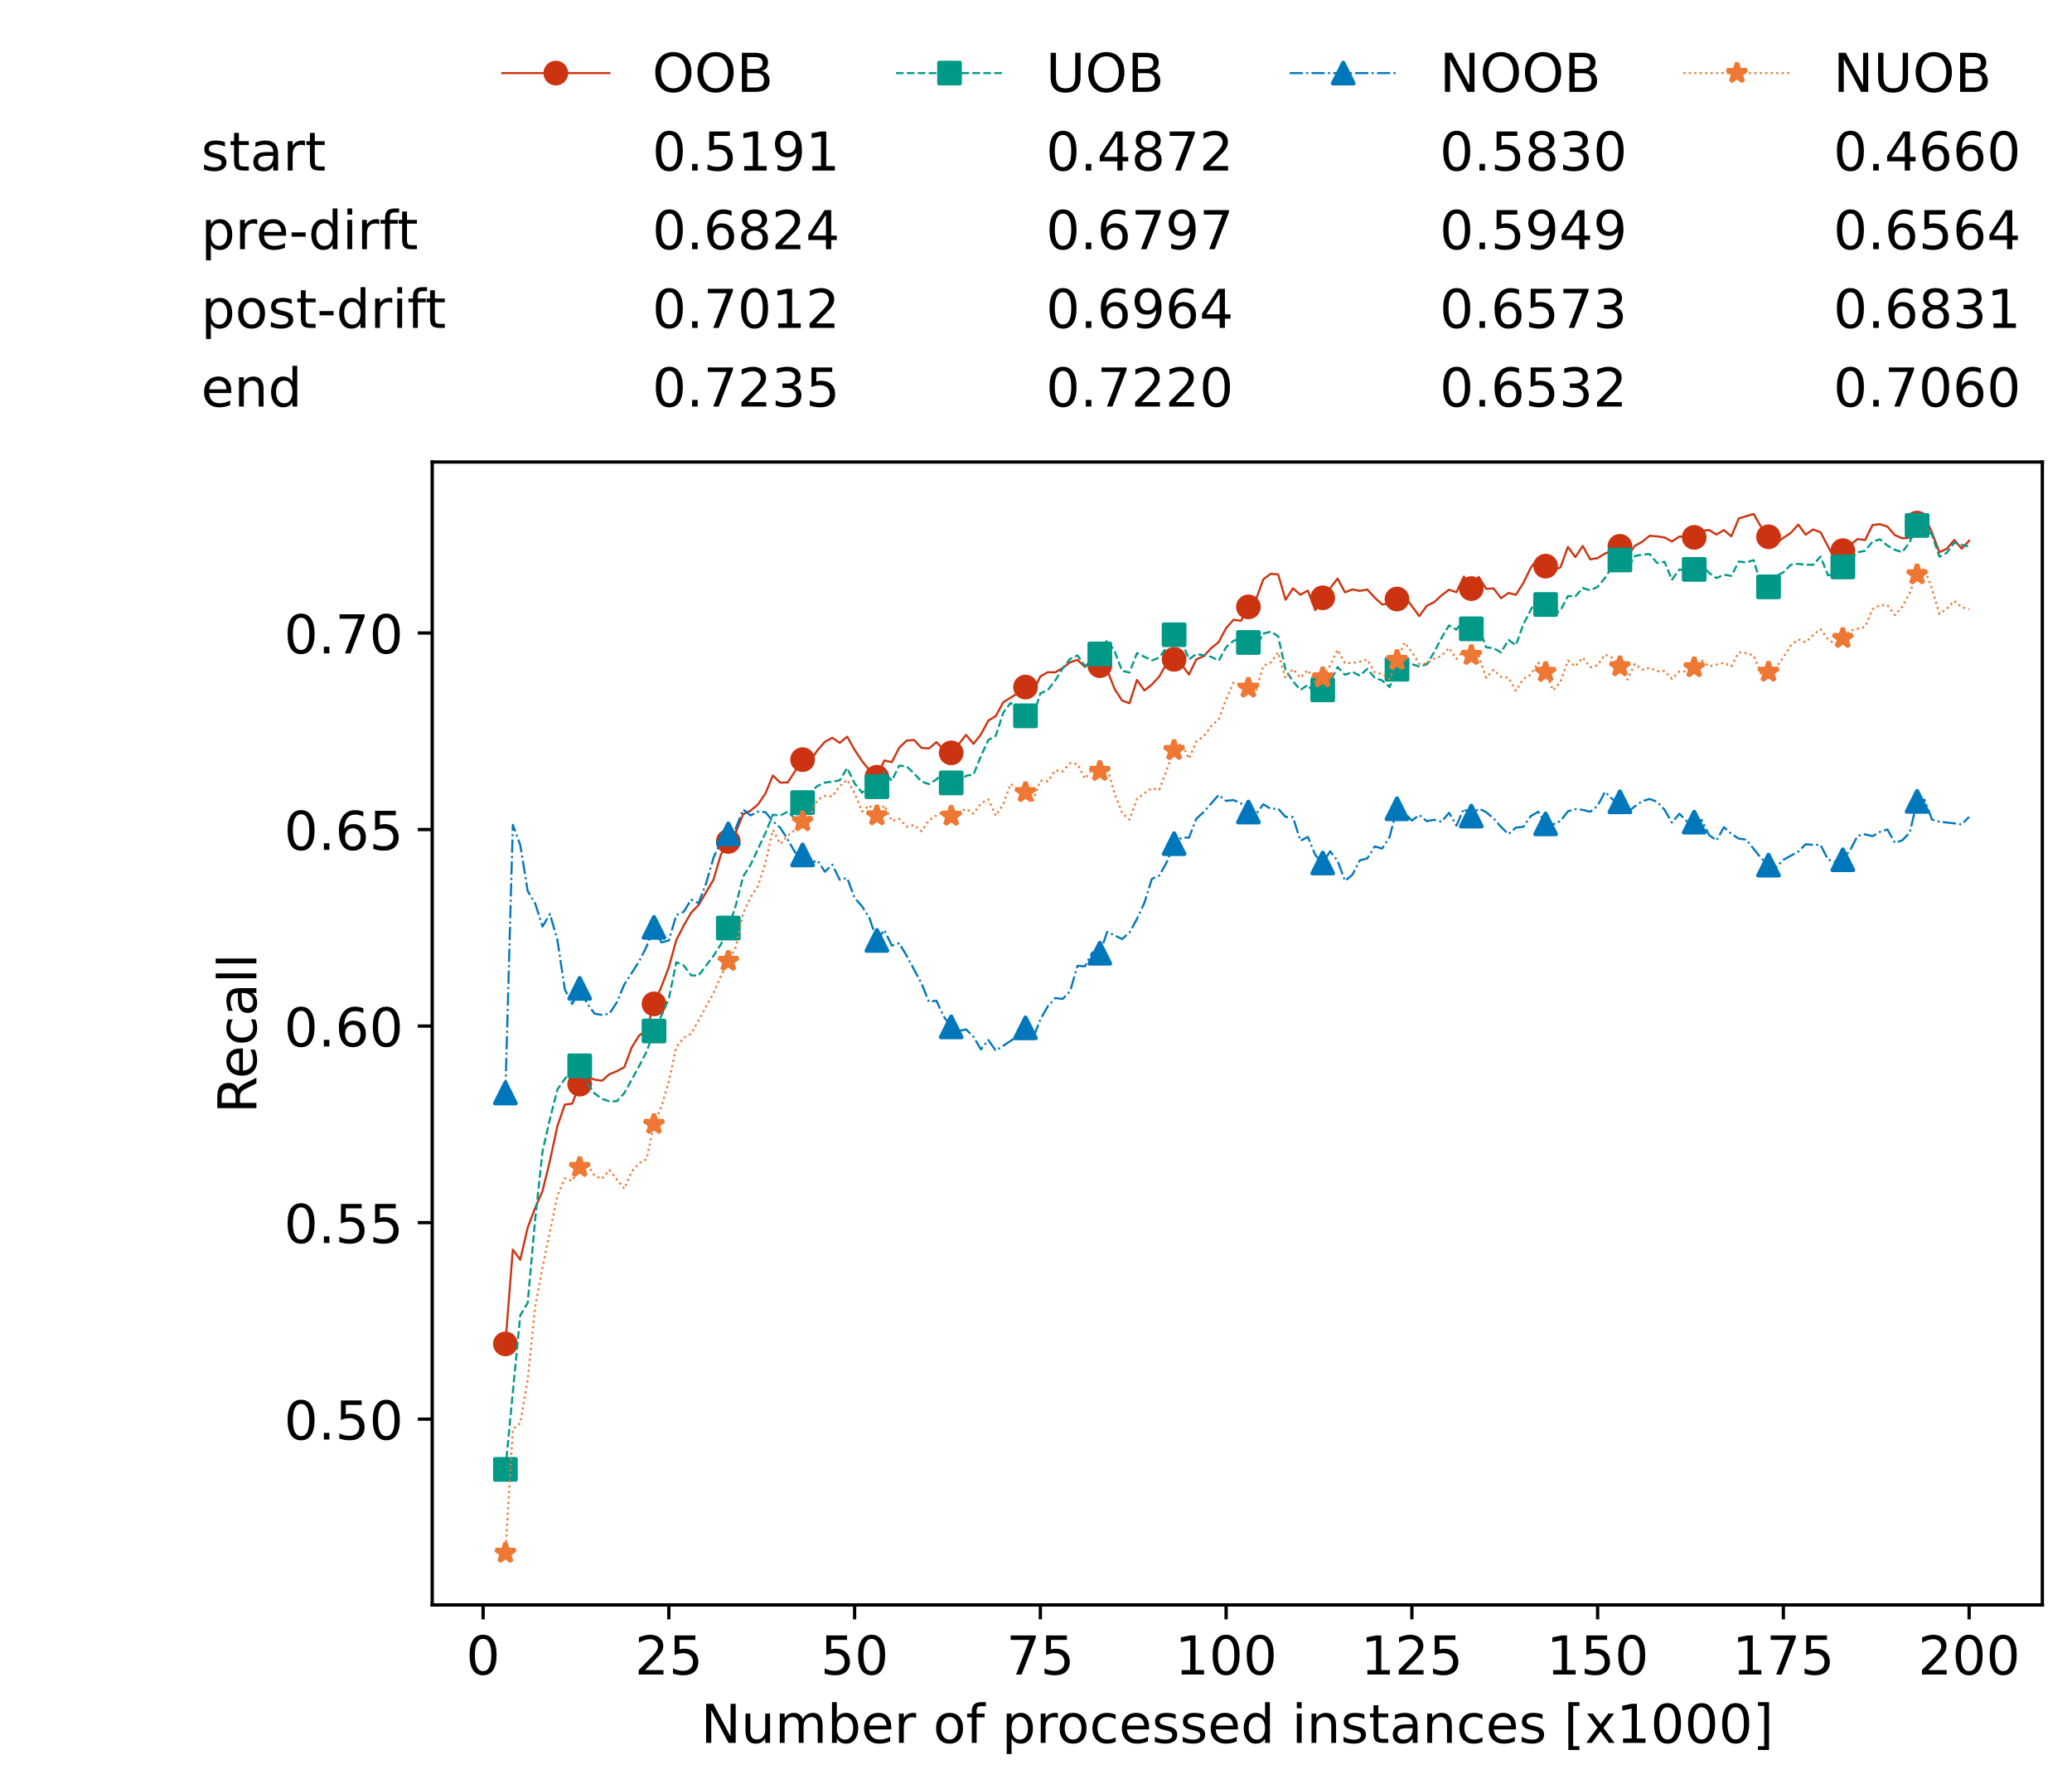 <?xml version="1.0" encoding="utf-8" standalone="no"?>
<!DOCTYPE svg PUBLIC "-//W3C//DTD SVG 1.1//EN"
  "http://www.w3.org/Graphics/SVG/1.1/DTD/svg11.dtd">
<!-- Created with matplotlib (https://matplotlib.org/) -->
<svg height="432.615pt" version="1.1" viewBox="0 0 502.65 432.615" width="502.65pt" xmlns="http://www.w3.org/2000/svg" xmlns:xlink="http://www.w3.org/1999/xlink">
 <defs>
  <style type="text/css">*{stroke-linecap:butt;stroke-linejoin:round;}</style>
 </defs>
 <g id="figure_1">
  <g id="patch_1">
   <path d="M 0 432.615 
L 502.65 432.615 
L 502.65 0 
L 0 0 
z
" style="fill:#ffffff;"/>
  </g>
  <g id="axes_1">
   <g id="patch_2">
    <path d="M 104.85 389.252 
L 495.45 389.252 
L 495.45 112.052 
L 104.85 112.052 
z
" style="fill:#ffffff;"/>
   </g>
   <g id="matplotlib.axis_1">
    <g id="xtick_1">
     <g id="line2d_1">
      <defs>
       <path d="M 0 0 
L 0 3.5 
" id="m8ba4183617" style="stroke:#000000;stroke-width:0.8;"/>
      </defs>
      <g>
       <use style="stroke:#000000;stroke-width:0.8;" x="117.197" xlink:href="#m8ba4183617" y="389.252"/>
      </g>
     </g>
     <g id="text_1">
      <!-- 0 -->
      <g transform="translate(113.061 406.13)scale(0.13 -0.13)">
       <defs>
        <path d="M 31.781 66.406 
Q 24.172 66.406 20.328 58.906 
Q 16.5 51.422 16.5 36.375 
Q 16.5 21.391 20.328 13.891 
Q 24.172 6.391 31.781 6.391 
Q 39.453 6.391 43.281 13.891 
Q 47.125 21.391 47.125 36.375 
Q 47.125 51.422 43.281 58.906 
Q 39.453 66.406 31.781 66.406 
z
M 31.781 74.219 
Q 44.047 74.219 50.516 64.516 
Q 56.984 54.828 56.984 36.375 
Q 56.984 17.969 50.516 8.266 
Q 44.047 -1.422 31.781 -1.422 
Q 19.531 -1.422 13.062 8.266 
Q 6.594 17.969 6.594 36.375 
Q 6.594 54.828 13.062 64.516 
Q 19.531 74.219 31.781 74.219 
z
" id="DejaVuSans-48"/>
       </defs>
       <use xlink:href="#DejaVuSans-48"/>
      </g>
     </g>
    </g>
    <g id="xtick_2">
     <g id="line2d_2">
      <g>
       <use style="stroke:#000000;stroke-width:0.8;" x="162.259" xlink:href="#m8ba4183617" y="389.252"/>
      </g>
     </g>
     <g id="text_2">
      <!-- 25 -->
      <g transform="translate(153.988 406.13)scale(0.13 -0.13)">
       <defs>
        <path d="M 19.188 8.297 
L 53.609 8.297 
L 53.609 0 
L 7.328 0 
L 7.328 8.297 
Q 12.938 14.109 22.625 23.891 
Q 32.328 33.688 34.812 36.531 
Q 39.547 41.844 41.422 45.531 
Q 43.312 49.219 43.312 52.781 
Q 43.312 58.594 39.234 62.25 
Q 35.156 65.922 28.609 65.922 
Q 23.969 65.922 18.812 64.312 
Q 13.672 62.703 7.812 59.422 
L 7.812 69.391 
Q 13.766 71.781 18.938 73 
Q 24.125 74.219 28.422 74.219 
Q 39.75 74.219 46.484 68.547 
Q 53.219 62.891 53.219 53.422 
Q 53.219 48.922 51.531 44.891 
Q 49.859 40.875 45.406 35.406 
Q 44.188 33.984 37.641 27.219 
Q 31.109 20.453 19.188 8.297 
z
" id="DejaVuSans-50"/>
        <path d="M 10.797 72.906 
L 49.516 72.906 
L 49.516 64.594 
L 19.828 64.594 
L 19.828 46.734 
Q 21.969 47.469 24.109 47.828 
Q 26.266 48.188 28.422 48.188 
Q 40.625 48.188 47.75 41.5 
Q 54.891 34.812 54.891 23.391 
Q 54.891 11.625 47.562 5.094 
Q 40.234 -1.422 26.906 -1.422 
Q 22.312 -1.422 17.547 -0.641 
Q 12.797 0.141 7.719 1.703 
L 7.719 11.625 
Q 12.109 9.234 16.797 8.062 
Q 21.484 6.891 26.703 6.891 
Q 35.156 6.891 40.078 11.328 
Q 45.016 15.766 45.016 23.391 
Q 45.016 31 40.078 35.438 
Q 35.156 39.891 26.703 39.891 
Q 22.75 39.891 18.812 39.016 
Q 14.891 38.141 10.797 36.281 
z
" id="DejaVuSans-53"/>
       </defs>
       <use xlink:href="#DejaVuSans-50"/>
       <use x="63.623" xlink:href="#DejaVuSans-53"/>
      </g>
     </g>
    </g>
    <g id="xtick_3">
     <g id="line2d_3">
      <g>
       <use style="stroke:#000000;stroke-width:0.8;" x="207.322" xlink:href="#m8ba4183617" y="389.252"/>
      </g>
     </g>
     <g id="text_3">
      <!-- 50 -->
      <g transform="translate(199.05 406.13)scale(0.13 -0.13)">
       <use xlink:href="#DejaVuSans-53"/>
       <use x="63.623" xlink:href="#DejaVuSans-48"/>
      </g>
     </g>
    </g>
    <g id="xtick_4">
     <g id="line2d_4">
      <g>
       <use style="stroke:#000000;stroke-width:0.8;" x="252.384" xlink:href="#m8ba4183617" y="389.252"/>
      </g>
     </g>
     <g id="text_4">
      <!-- 75 -->
      <g transform="translate(244.113 406.13)scale(0.13 -0.13)">
       <defs>
        <path d="M 8.203 72.906 
L 55.078 72.906 
L 55.078 68.703 
L 28.609 0 
L 18.312 0 
L 43.219 64.594 
L 8.203 64.594 
z
" id="DejaVuSans-55"/>
       </defs>
       <use xlink:href="#DejaVuSans-55"/>
       <use x="63.623" xlink:href="#DejaVuSans-53"/>
      </g>
     </g>
    </g>
    <g id="xtick_5">
     <g id="line2d_5">
      <g>
       <use style="stroke:#000000;stroke-width:0.8;" x="297.446" xlink:href="#m8ba4183617" y="389.252"/>
      </g>
     </g>
     <g id="text_5">
      <!-- 100 -->
      <g transform="translate(285.039 406.13)scale(0.13 -0.13)">
       <defs>
        <path d="M 12.406 8.297 
L 28.516 8.297 
L 28.516 63.922 
L 10.984 60.406 
L 10.984 69.391 
L 28.422 72.906 
L 38.281 72.906 
L 38.281 8.297 
L 54.391 8.297 
L 54.391 0 
L 12.406 0 
z
" id="DejaVuSans-49"/>
       </defs>
       <use xlink:href="#DejaVuSans-49"/>
       <use x="63.623" xlink:href="#DejaVuSans-48"/>
       <use x="127.246" xlink:href="#DejaVuSans-48"/>
      </g>
     </g>
    </g>
    <g id="xtick_6">
     <g id="line2d_6">
      <g>
       <use style="stroke:#000000;stroke-width:0.8;" x="342.509" xlink:href="#m8ba4183617" y="389.252"/>
      </g>
     </g>
     <g id="text_6">
      <!-- 125 -->
      <g transform="translate(330.102 406.13)scale(0.13 -0.13)">
       <use xlink:href="#DejaVuSans-49"/>
       <use x="63.623" xlink:href="#DejaVuSans-50"/>
       <use x="127.246" xlink:href="#DejaVuSans-53"/>
      </g>
     </g>
    </g>
    <g id="xtick_7">
     <g id="line2d_7">
      <g>
       <use style="stroke:#000000;stroke-width:0.8;" x="387.571" xlink:href="#m8ba4183617" y="389.252"/>
      </g>
     </g>
     <g id="text_7">
      <!-- 150 -->
      <g transform="translate(375.164 406.13)scale(0.13 -0.13)">
       <use xlink:href="#DejaVuSans-49"/>
       <use x="63.623" xlink:href="#DejaVuSans-53"/>
       <use x="127.246" xlink:href="#DejaVuSans-48"/>
      </g>
     </g>
    </g>
    <g id="xtick_8">
     <g id="line2d_8">
      <g>
       <use style="stroke:#000000;stroke-width:0.8;" x="432.633" xlink:href="#m8ba4183617" y="389.252"/>
      </g>
     </g>
     <g id="text_8">
      <!-- 175 -->
      <g transform="translate(420.226 406.13)scale(0.13 -0.13)">
       <use xlink:href="#DejaVuSans-49"/>
       <use x="63.623" xlink:href="#DejaVuSans-55"/>
       <use x="127.246" xlink:href="#DejaVuSans-53"/>
      </g>
     </g>
    </g>
    <g id="xtick_9">
     <g id="line2d_9">
      <g>
       <use style="stroke:#000000;stroke-width:0.8;" x="477.695" xlink:href="#m8ba4183617" y="389.252"/>
      </g>
     </g>
     <g id="text_9">
      <!-- 200 -->
      <g transform="translate(465.289 406.13)scale(0.13 -0.13)">
       <use xlink:href="#DejaVuSans-50"/>
       <use x="63.623" xlink:href="#DejaVuSans-48"/>
       <use x="127.246" xlink:href="#DejaVuSans-48"/>
      </g>
     </g>
    </g>
    <g id="text_10">
     <!-- Number of processed instances [x1000] -->
     <g transform="translate(170.025 422.711)scale(0.13 -0.13)">
      <defs>
       <path d="M 9.812 72.906 
L 23.094 72.906 
L 55.422 11.922 
L 55.422 72.906 
L 64.984 72.906 
L 64.984 0 
L 51.703 0 
L 19.391 60.984 
L 19.391 0 
L 9.812 0 
z
" id="DejaVuSans-78"/>
       <path d="M 8.5 21.578 
L 8.5 54.688 
L 17.484 54.688 
L 17.484 21.922 
Q 17.484 14.156 20.5 10.266 
Q 23.531 6.391 29.594 6.391 
Q 36.859 6.391 41.078 11.031 
Q 45.312 15.672 45.312 23.688 
L 45.312 54.688 
L 54.297 54.688 
L 54.297 0 
L 45.312 0 
L 45.312 8.406 
Q 42.047 3.422 37.719 1 
Q 33.406 -1.422 27.688 -1.422 
Q 18.266 -1.422 13.375 4.438 
Q 8.5 10.297 8.5 21.578 
z
M 31.109 56 
z
" id="DejaVuSans-117"/>
       <path d="M 52 44.188 
Q 55.375 50.25 60.062 53.125 
Q 64.75 56 71.094 56 
Q 79.641 56 84.281 50.016 
Q 88.922 44.047 88.922 33.016 
L 88.922 0 
L 79.891 0 
L 79.891 32.719 
Q 79.891 40.578 77.094 44.375 
Q 74.312 48.188 68.609 48.188 
Q 61.625 48.188 57.562 43.547 
Q 53.516 38.922 53.516 30.906 
L 53.516 0 
L 44.484 0 
L 44.484 32.719 
Q 44.484 40.625 41.703 44.406 
Q 38.922 48.188 33.109 48.188 
Q 26.219 48.188 22.156 43.531 
Q 18.109 38.875 18.109 30.906 
L 18.109 0 
L 9.078 0 
L 9.078 54.688 
L 18.109 54.688 
L 18.109 46.188 
Q 21.188 51.219 25.484 53.609 
Q 29.781 56 35.688 56 
Q 41.656 56 45.828 52.969 
Q 50 49.953 52 44.188 
z
" id="DejaVuSans-109"/>
       <path d="M 48.688 27.297 
Q 48.688 37.203 44.609 42.844 
Q 40.531 48.484 33.406 48.484 
Q 26.266 48.484 22.188 42.844 
Q 18.109 37.203 18.109 27.297 
Q 18.109 17.391 22.188 11.75 
Q 26.266 6.109 33.406 6.109 
Q 40.531 6.109 44.609 11.75 
Q 48.688 17.391 48.688 27.297 
z
M 18.109 46.391 
Q 20.953 51.266 25.266 53.625 
Q 29.594 56 35.594 56 
Q 45.562 56 51.781 48.094 
Q 58.016 40.188 58.016 27.297 
Q 58.016 14.406 51.781 6.484 
Q 45.562 -1.422 35.594 -1.422 
Q 29.594 -1.422 25.266 0.953 
Q 20.953 3.328 18.109 8.203 
L 18.109 0 
L 9.078 0 
L 9.078 75.984 
L 18.109 75.984 
z
" id="DejaVuSans-98"/>
       <path d="M 56.203 29.594 
L 56.203 25.203 
L 14.891 25.203 
Q 15.484 15.922 20.484 11.062 
Q 25.484 6.203 34.422 6.203 
Q 39.594 6.203 44.453 7.469 
Q 49.312 8.734 54.109 11.281 
L 54.109 2.781 
Q 49.266 0.734 44.188 -0.344 
Q 39.109 -1.422 33.891 -1.422 
Q 20.797 -1.422 13.156 6.188 
Q 5.516 13.812 5.516 26.812 
Q 5.516 40.234 12.766 48.109 
Q 20.016 56 32.328 56 
Q 43.359 56 49.781 48.891 
Q 56.203 41.797 56.203 29.594 
z
M 47.219 32.234 
Q 47.125 39.594 43.094 43.984 
Q 39.062 48.391 32.422 48.391 
Q 24.906 48.391 20.391 44.141 
Q 15.875 39.891 15.188 32.172 
z
" id="DejaVuSans-101"/>
       <path d="M 41.109 46.297 
Q 39.594 47.172 37.812 47.578 
Q 36.031 48 33.891 48 
Q 26.266 48 22.188 43.047 
Q 18.109 38.094 18.109 28.812 
L 18.109 0 
L 9.078 0 
L 9.078 54.688 
L 18.109 54.688 
L 18.109 46.188 
Q 20.953 51.172 25.484 53.578 
Q 30.031 56 36.531 56 
Q 37.453 56 38.578 55.875 
Q 39.703 55.766 41.062 55.516 
z
" id="DejaVuSans-114"/>
       <path id="DejaVuSans-32"/>
       <path d="M 30.609 48.391 
Q 23.391 48.391 19.188 42.75 
Q 14.984 37.109 14.984 27.297 
Q 14.984 17.484 19.156 11.844 
Q 23.344 6.203 30.609 6.203 
Q 37.797 6.203 41.984 11.859 
Q 46.188 17.531 46.188 27.297 
Q 46.188 37.016 41.984 42.703 
Q 37.797 48.391 30.609 48.391 
z
M 30.609 56 
Q 42.328 56 49.016 48.375 
Q 55.719 40.766 55.719 27.297 
Q 55.719 13.875 49.016 6.219 
Q 42.328 -1.422 30.609 -1.422 
Q 18.844 -1.422 12.172 6.219 
Q 5.516 13.875 5.516 27.297 
Q 5.516 40.766 12.172 48.375 
Q 18.844 56 30.609 56 
z
" id="DejaVuSans-111"/>
       <path d="M 37.109 75.984 
L 37.109 68.5 
L 28.516 68.5 
Q 23.688 68.5 21.797 66.547 
Q 19.922 64.594 19.922 59.516 
L 19.922 54.688 
L 34.719 54.688 
L 34.719 47.703 
L 19.922 47.703 
L 19.922 0 
L 10.891 0 
L 10.891 47.703 
L 2.297 47.703 
L 2.297 54.688 
L 10.891 54.688 
L 10.891 58.5 
Q 10.891 67.625 15.141 71.797 
Q 19.391 75.984 28.609 75.984 
z
" id="DejaVuSans-102"/>
       <path d="M 18.109 8.203 
L 18.109 -20.797 
L 9.078 -20.797 
L 9.078 54.688 
L 18.109 54.688 
L 18.109 46.391 
Q 20.953 51.266 25.266 53.625 
Q 29.594 56 35.594 56 
Q 45.562 56 51.781 48.094 
Q 58.016 40.188 58.016 27.297 
Q 58.016 14.406 51.781 6.484 
Q 45.562 -1.422 35.594 -1.422 
Q 29.594 -1.422 25.266 0.953 
Q 20.953 3.328 18.109 8.203 
z
M 48.688 27.297 
Q 48.688 37.203 44.609 42.844 
Q 40.531 48.484 33.406 48.484 
Q 26.266 48.484 22.188 42.844 
Q 18.109 37.203 18.109 27.297 
Q 18.109 17.391 22.188 11.75 
Q 26.266 6.109 33.406 6.109 
Q 40.531 6.109 44.609 11.75 
Q 48.688 17.391 48.688 27.297 
z
" id="DejaVuSans-112"/>
       <path d="M 48.781 52.594 
L 48.781 44.188 
Q 44.969 46.297 41.141 47.344 
Q 37.312 48.391 33.406 48.391 
Q 24.656 48.391 19.812 42.844 
Q 14.984 37.312 14.984 27.297 
Q 14.984 17.281 19.812 11.734 
Q 24.656 6.203 33.406 6.203 
Q 37.312 6.203 41.141 7.25 
Q 44.969 8.297 48.781 10.406 
L 48.781 2.094 
Q 45.016 0.344 40.984 -0.531 
Q 36.969 -1.422 32.422 -1.422 
Q 20.062 -1.422 12.781 6.344 
Q 5.516 14.109 5.516 27.297 
Q 5.516 40.672 12.859 48.328 
Q 20.219 56 33.016 56 
Q 37.156 56 41.109 55.141 
Q 45.062 54.297 48.781 52.594 
z
" id="DejaVuSans-99"/>
       <path d="M 44.281 53.078 
L 44.281 44.578 
Q 40.484 46.531 36.375 47.5 
Q 32.281 48.484 27.875 48.484 
Q 21.188 48.484 17.844 46.438 
Q 14.5 44.391 14.5 40.281 
Q 14.5 37.156 16.891 35.375 
Q 19.281 33.594 26.516 31.984 
L 29.594 31.297 
Q 39.156 29.25 43.188 25.516 
Q 47.219 21.781 47.219 15.094 
Q 47.219 7.469 41.188 3.016 
Q 35.156 -1.422 24.609 -1.422 
Q 20.219 -1.422 15.453 -0.562 
Q 10.688 0.297 5.422 2 
L 5.422 11.281 
Q 10.406 8.688 15.234 7.391 
Q 20.062 6.109 24.812 6.109 
Q 31.156 6.109 34.562 8.281 
Q 37.984 10.453 37.984 14.406 
Q 37.984 18.062 35.516 20.016 
Q 33.062 21.969 24.703 23.781 
L 21.578 24.516 
Q 13.234 26.266 9.516 29.906 
Q 5.812 33.547 5.812 39.891 
Q 5.812 47.609 11.281 51.797 
Q 16.75 56 26.812 56 
Q 31.781 56 36.172 55.266 
Q 40.578 54.547 44.281 53.078 
z
" id="DejaVuSans-115"/>
       <path d="M 45.406 46.391 
L 45.406 75.984 
L 54.391 75.984 
L 54.391 0 
L 45.406 0 
L 45.406 8.203 
Q 42.578 3.328 38.25 0.953 
Q 33.938 -1.422 27.875 -1.422 
Q 17.969 -1.422 11.734 6.484 
Q 5.516 14.406 5.516 27.297 
Q 5.516 40.188 11.734 48.094 
Q 17.969 56 27.875 56 
Q 33.938 56 38.25 53.625 
Q 42.578 51.266 45.406 46.391 
z
M 14.797 27.297 
Q 14.797 17.391 18.875 11.75 
Q 22.953 6.109 30.078 6.109 
Q 37.203 6.109 41.297 11.75 
Q 45.406 17.391 45.406 27.297 
Q 45.406 37.203 41.297 42.844 
Q 37.203 48.484 30.078 48.484 
Q 22.953 48.484 18.875 42.844 
Q 14.797 37.203 14.797 27.297 
z
" id="DejaVuSans-100"/>
       <path d="M 9.422 54.688 
L 18.406 54.688 
L 18.406 0 
L 9.422 0 
z
M 9.422 75.984 
L 18.406 75.984 
L 18.406 64.594 
L 9.422 64.594 
z
" id="DejaVuSans-105"/>
       <path d="M 54.891 33.016 
L 54.891 0 
L 45.906 0 
L 45.906 32.719 
Q 45.906 40.484 42.875 44.328 
Q 39.844 48.188 33.797 48.188 
Q 26.516 48.188 22.312 43.547 
Q 18.109 38.922 18.109 30.906 
L 18.109 0 
L 9.078 0 
L 9.078 54.688 
L 18.109 54.688 
L 18.109 46.188 
Q 21.344 51.125 25.703 53.562 
Q 30.078 56 35.797 56 
Q 45.219 56 50.047 50.172 
Q 54.891 44.344 54.891 33.016 
z
" id="DejaVuSans-110"/>
       <path d="M 18.312 70.219 
L 18.312 54.688 
L 36.812 54.688 
L 36.812 47.703 
L 18.312 47.703 
L 18.312 18.016 
Q 18.312 11.328 20.141 9.422 
Q 21.969 7.516 27.594 7.516 
L 36.812 7.516 
L 36.812 0 
L 27.594 0 
Q 17.188 0 13.234 3.875 
Q 9.281 7.766 9.281 18.016 
L 9.281 47.703 
L 2.688 47.703 
L 2.688 54.688 
L 9.281 54.688 
L 9.281 70.219 
z
" id="DejaVuSans-116"/>
       <path d="M 34.281 27.484 
Q 23.391 27.484 19.188 25 
Q 14.984 22.516 14.984 16.5 
Q 14.984 11.719 18.141 8.906 
Q 21.297 6.109 26.703 6.109 
Q 34.188 6.109 38.703 11.406 
Q 43.219 16.703 43.219 25.484 
L 43.219 27.484 
z
M 52.203 31.203 
L 52.203 0 
L 43.219 0 
L 43.219 8.297 
Q 40.141 3.328 35.547 0.953 
Q 30.953 -1.422 24.312 -1.422 
Q 15.922 -1.422 10.953 3.297 
Q 6 8.016 6 15.922 
Q 6 25.141 12.172 29.828 
Q 18.359 34.516 30.609 34.516 
L 43.219 34.516 
L 43.219 35.406 
Q 43.219 41.609 39.141 45 
Q 35.062 48.391 27.688 48.391 
Q 23 48.391 18.547 47.266 
Q 14.109 46.141 10.016 43.891 
L 10.016 52.203 
Q 14.938 54.109 19.578 55.047 
Q 24.219 56 28.609 56 
Q 40.484 56 46.344 49.844 
Q 52.203 43.703 52.203 31.203 
z
" id="DejaVuSans-97"/>
       <path d="M 8.594 75.984 
L 29.297 75.984 
L 29.297 69 
L 17.578 69 
L 17.578 -6.203 
L 29.297 -6.203 
L 29.297 -13.188 
L 8.594 -13.188 
z
" id="DejaVuSans-91"/>
       <path d="M 54.891 54.688 
L 35.109 28.078 
L 55.906 0 
L 45.312 0 
L 29.391 21.484 
L 13.484 0 
L 2.875 0 
L 24.125 28.609 
L 4.688 54.688 
L 15.281 54.688 
L 29.781 35.203 
L 44.281 54.688 
z
" id="DejaVuSans-120"/>
       <path d="M 30.422 75.984 
L 30.422 -13.188 
L 9.719 -13.188 
L 9.719 -6.203 
L 21.391 -6.203 
L 21.391 69 
L 9.719 69 
L 9.719 75.984 
z
" id="DejaVuSans-93"/>
      </defs>
      <use xlink:href="#DejaVuSans-78"/>
      <use x="74.805" xlink:href="#DejaVuSans-117"/>
      <use x="138.184" xlink:href="#DejaVuSans-109"/>
      <use x="235.596" xlink:href="#DejaVuSans-98"/>
      <use x="299.072" xlink:href="#DejaVuSans-101"/>
      <use x="360.596" xlink:href="#DejaVuSans-114"/>
      <use x="401.709" xlink:href="#DejaVuSans-32"/>
      <use x="433.496" xlink:href="#DejaVuSans-111"/>
      <use x="494.678" xlink:href="#DejaVuSans-102"/>
      <use x="529.883" xlink:href="#DejaVuSans-32"/>
      <use x="561.67" xlink:href="#DejaVuSans-112"/>
      <use x="625.146" xlink:href="#DejaVuSans-114"/>
      <use x="664.01" xlink:href="#DejaVuSans-111"/>
      <use x="725.191" xlink:href="#DejaVuSans-99"/>
      <use x="780.172" xlink:href="#DejaVuSans-101"/>
      <use x="841.695" xlink:href="#DejaVuSans-115"/>
      <use x="893.795" xlink:href="#DejaVuSans-115"/>
      <use x="945.895" xlink:href="#DejaVuSans-101"/>
      <use x="1007.418" xlink:href="#DejaVuSans-100"/>
      <use x="1070.895" xlink:href="#DejaVuSans-32"/>
      <use x="1102.682" xlink:href="#DejaVuSans-105"/>
      <use x="1130.465" xlink:href="#DejaVuSans-110"/>
      <use x="1193.844" xlink:href="#DejaVuSans-115"/>
      <use x="1245.943" xlink:href="#DejaVuSans-116"/>
      <use x="1285.152" xlink:href="#DejaVuSans-97"/>
      <use x="1346.432" xlink:href="#DejaVuSans-110"/>
      <use x="1409.811" xlink:href="#DejaVuSans-99"/>
      <use x="1464.791" xlink:href="#DejaVuSans-101"/>
      <use x="1526.314" xlink:href="#DejaVuSans-115"/>
      <use x="1578.414" xlink:href="#DejaVuSans-32"/>
      <use x="1610.201" xlink:href="#DejaVuSans-91"/>
      <use x="1649.215" xlink:href="#DejaVuSans-120"/>
      <use x="1708.395" xlink:href="#DejaVuSans-49"/>
      <use x="1772.018" xlink:href="#DejaVuSans-48"/>
      <use x="1835.641" xlink:href="#DejaVuSans-48"/>
      <use x="1899.264" xlink:href="#DejaVuSans-48"/>
      <use x="1962.887" xlink:href="#DejaVuSans-93"/>
     </g>
    </g>
   </g>
   <g id="matplotlib.axis_2">
    <g id="ytick_1">
     <g id="line2d_10">
      <defs>
       <path d="M 0 0 
L -3.5 0 
" id="m3eee75ed7d" style="stroke:#000000;stroke-width:0.8;"/>
      </defs>
      <g>
       <use style="stroke:#000000;stroke-width:0.8;" x="104.85" xlink:href="#m3eee75ed7d" y="344.197"/>
      </g>
     </g>
     <g id="text_11">
      <!-- 0.50 -->
      <g transform="translate(68.905 349.136)scale(0.13 -0.13)">
       <defs>
        <path d="M 10.688 12.406 
L 21 12.406 
L 21 0 
L 10.688 0 
z
" id="DejaVuSans-46"/>
       </defs>
       <use xlink:href="#DejaVuSans-48"/>
       <use x="63.623" xlink:href="#DejaVuSans-46"/>
       <use x="95.41" xlink:href="#DejaVuSans-53"/>
       <use x="159.033" xlink:href="#DejaVuSans-48"/>
      </g>
     </g>
    </g>
    <g id="ytick_2">
     <g id="line2d_11">
      <g>
       <use style="stroke:#000000;stroke-width:0.8;" x="104.85" xlink:href="#m3eee75ed7d" y="296.529"/>
      </g>
     </g>
     <g id="text_12">
      <!-- 0.55 -->
      <g transform="translate(68.905 301.468)scale(0.13 -0.13)">
       <use xlink:href="#DejaVuSans-48"/>
       <use x="63.623" xlink:href="#DejaVuSans-46"/>
       <use x="95.41" xlink:href="#DejaVuSans-53"/>
       <use x="159.033" xlink:href="#DejaVuSans-53"/>
      </g>
     </g>
    </g>
    <g id="ytick_3">
     <g id="line2d_12">
      <g>
       <use style="stroke:#000000;stroke-width:0.8;" x="104.85" xlink:href="#m3eee75ed7d" y="248.861"/>
      </g>
     </g>
     <g id="text_13">
      <!-- 0.60 -->
      <g transform="translate(68.905 253.8)scale(0.13 -0.13)">
       <defs>
        <path d="M 33.016 40.375 
Q 26.375 40.375 22.484 35.828 
Q 18.609 31.297 18.609 23.391 
Q 18.609 15.531 22.484 10.953 
Q 26.375 6.391 33.016 6.391 
Q 39.656 6.391 43.531 10.953 
Q 47.406 15.531 47.406 23.391 
Q 47.406 31.297 43.531 35.828 
Q 39.656 40.375 33.016 40.375 
z
M 52.594 71.297 
L 52.594 62.312 
Q 48.875 64.062 45.094 64.984 
Q 41.312 65.922 37.594 65.922 
Q 27.828 65.922 22.672 59.328 
Q 17.531 52.734 16.797 39.406 
Q 19.672 43.656 24.016 45.922 
Q 28.375 48.188 33.594 48.188 
Q 44.578 48.188 50.953 41.516 
Q 57.328 34.859 57.328 23.391 
Q 57.328 12.156 50.688 5.359 
Q 44.047 -1.422 33.016 -1.422 
Q 20.359 -1.422 13.672 8.266 
Q 6.984 17.969 6.984 36.375 
Q 6.984 53.656 15.188 63.938 
Q 23.391 74.219 37.203 74.219 
Q 40.922 74.219 44.703 73.484 
Q 48.484 72.75 52.594 71.297 
z
" id="DejaVuSans-54"/>
       </defs>
       <use xlink:href="#DejaVuSans-48"/>
       <use x="63.623" xlink:href="#DejaVuSans-46"/>
       <use x="95.41" xlink:href="#DejaVuSans-54"/>
       <use x="159.033" xlink:href="#DejaVuSans-48"/>
      </g>
     </g>
    </g>
    <g id="ytick_4">
     <g id="line2d_13">
      <g>
       <use style="stroke:#000000;stroke-width:0.8;" x="104.85" xlink:href="#m3eee75ed7d" y="201.193"/>
      </g>
     </g>
     <g id="text_14">
      <!-- 0.65 -->
      <g transform="translate(68.905 206.132)scale(0.13 -0.13)">
       <use xlink:href="#DejaVuSans-48"/>
       <use x="63.623" xlink:href="#DejaVuSans-46"/>
       <use x="95.41" xlink:href="#DejaVuSans-54"/>
       <use x="159.033" xlink:href="#DejaVuSans-53"/>
      </g>
     </g>
    </g>
    <g id="ytick_5">
     <g id="line2d_14">
      <g>
       <use style="stroke:#000000;stroke-width:0.8;" x="104.85" xlink:href="#m3eee75ed7d" y="153.525"/>
      </g>
     </g>
     <g id="text_15">
      <!-- 0.70 -->
      <g transform="translate(68.905 158.464)scale(0.13 -0.13)">
       <use xlink:href="#DejaVuSans-48"/>
       <use x="63.623" xlink:href="#DejaVuSans-46"/>
       <use x="95.41" xlink:href="#DejaVuSans-55"/>
       <use x="159.033" xlink:href="#DejaVuSans-48"/>
      </g>
     </g>
    </g>
    <g id="text_16">
     <!-- Recall -->
     <g transform="translate(62.201 270.044)rotate(-90)scale(0.13 -0.13)">
      <defs>
       <path d="M 44.391 34.188 
Q 47.562 33.109 50.562 29.594 
Q 53.562 26.078 56.594 19.922 
L 66.609 0 
L 56 0 
L 46.688 18.703 
Q 43.062 26.031 39.672 28.422 
Q 36.281 30.812 30.422 30.812 
L 19.672 30.812 
L 19.672 0 
L 9.812 0 
L 9.812 72.906 
L 32.078 72.906 
Q 44.578 72.906 50.734 67.672 
Q 56.891 62.453 56.891 51.906 
Q 56.891 45.016 53.688 40.469 
Q 50.484 35.938 44.391 34.188 
z
M 19.672 64.797 
L 19.672 38.922 
L 32.078 38.922 
Q 39.203 38.922 42.844 42.219 
Q 46.484 45.516 46.484 51.906 
Q 46.484 58.297 42.844 61.547 
Q 39.203 64.797 32.078 64.797 
z
" id="DejaVuSans-82"/>
       <path d="M 9.422 75.984 
L 18.406 75.984 
L 18.406 0 
L 9.422 0 
z
" id="DejaVuSans-108"/>
      </defs>
      <use xlink:href="#DejaVuSans-82"/>
      <use x="64.982" xlink:href="#DejaVuSans-101"/>
      <use x="126.506" xlink:href="#DejaVuSans-99"/>
      <use x="181.486" xlink:href="#DejaVuSans-97"/>
      <use x="242.766" xlink:href="#DejaVuSans-108"/>
      <use x="270.549" xlink:href="#DejaVuSans-108"/>
     </g>
    </g>
   </g>
   <g id="line2d_15"/>
   <g id="line2d_16"/>
   <g id="line2d_17"/>
   <g id="line2d_18"/>
   <g id="line2d_19"/>
   <g id="line2d_20">
    <path clip-path="url(#pc2e8f54e0b)" d="M 122.605 325.941 
L 124.407 303.068 
L 126.21 305.517 
L 128.012 297.754 
L 129.815 292.976 
L 131.617 288.852 
L 133.419 281.477 
L 135.222 273.109 
L 137.024 267.896 
L 138.827 267.66 
L 140.629 262.948 
L 142.432 261.166 
L 144.234 261.837 
L 146.037 262.128 
L 147.839 260.537 
L 149.642 259.807 
L 151.444 258.844 
L 153.247 254.048 
L 155.049 251.144 
L 156.852 249.839 
L 158.654 243.477 
L 160.457 239.303 
L 162.259 234.567 
L 164.062 228.011 
L 165.864 224.489 
L 167.667 221.343 
L 169.469 219.505 
L 173.074 213.398 
L 174.877 207.283 
L 176.679 204.073 
L 178.482 201.89 
L 180.284 197.449 
L 182.087 196.615 
L 183.889 195.095 
L 185.692 192.455 
L 187.494 188.081 
L 189.297 189.816 
L 191.099 189.759 
L 194.704 184.242 
L 196.507 184.561 
L 198.309 181.978 
L 200.112 179.909 
L 201.914 178.941 
L 203.717 180.174 
L 205.519 178.668 
L 207.322 181.863 
L 209.124 184.581 
L 210.927 186.845 
L 212.729 188.499 
L 214.532 184.436 
L 216.334 184.863 
L 218.137 181.358 
L 219.939 179.627 
L 221.742 179.481 
L 223.544 181.385 
L 225.347 181.534 
L 227.149 179.993 
L 228.952 181.802 
L 230.754 182.597 
L 232.557 180.506 
L 234.359 178.23 
L 236.162 180.407 
L 237.964 178.122 
L 239.767 174.776 
L 241.569 173.665 
L 243.372 170.337 
L 246.976 168.072 
L 248.779 166.636 
L 250.581 167.826 
L 252.384 164.041 
L 254.186 163.029 
L 255.989 163.068 
L 257.791 162.019 
L 259.594 160.626 
L 261.396 160.041 
L 263.199 161.754 
L 265.001 159.674 
L 266.804 161.45 
L 268.606 162.556 
L 270.409 167.131 
L 272.211 169.892 
L 274.014 170.568 
L 275.816 164.915 
L 277.619 167.448 
L 279.421 166.036 
L 281.224 164.1 
L 283.026 160.886 
L 284.829 159.918 
L 286.631 161.134 
L 288.434 163.606 
L 290.236 159.912 
L 292.039 159.139 
L 293.841 157.179 
L 295.644 155.717 
L 297.446 152.351 
L 299.249 150.307 
L 301.051 150.575 
L 302.854 147.191 
L 304.656 145.507 
L 306.459 140.514 
L 308.261 139.168 
L 310.064 139.318 
L 311.866 145.46 
L 313.669 142.69 
L 315.471 144.253 
L 317.274 143.227 
L 319.076 147.995 
L 320.879 144.988 
L 324.484 140.326 
L 326.286 143.666 
L 328.089 142.953 
L 329.891 143.313 
L 331.694 142.981 
L 333.496 144.953 
L 335.299 146.592 
L 337.101 146.414 
L 338.904 145.289 
L 340.706 144.577 
L 344.311 149.432 
L 346.114 146.932 
L 347.916 146.035 
L 349.719 144.386 
L 351.521 143.026 
L 353.324 143.629 
L 355.126 139.82 
L 356.928 142.756 
L 358.731 139.914 
L 360.533 142.813 
L 362.336 142.723 
L 364.138 145.089 
L 365.941 143.812 
L 367.743 144.265 
L 369.546 141.409 
L 371.348 137.714 
L 373.151 135.294 
L 374.953 137.312 
L 376.756 138.411 
L 378.558 137.587 
L 380.361 132.649 
L 382.163 135.108 
L 383.966 132.408 
L 385.768 135.667 
L 387.571 135.359 
L 389.373 134.233 
L 391.176 133.562 
L 392.978 132.498 
L 394.781 135.007 
L 396.583 132.398 
L 398.386 131.392 
L 400.188 129.937 
L 401.991 130.091 
L 403.793 130.36 
L 405.596 131.327 
L 407.398 130.139 
L 409.201 130.135 
L 411.003 130.331 
L 412.806 128.776 
L 414.608 128.545 
L 416.411 129.643 
L 418.213 128.56 
L 420.016 130.084 
L 421.818 125.742 
L 425.423 124.652 
L 427.226 127.807 
L 429.028 130.191 
L 430.831 131.803 
L 432.633 130.448 
L 434.436 129.247 
L 436.238 127.222 
L 438.041 129.677 
L 439.843 128.409 
L 441.646 129.088 
L 445.251 135.939 
L 447.053 133.553 
L 450.658 130.722 
L 452.461 130.993 
L 454.263 127.337 
L 456.066 127.136 
L 457.868 127.708 
L 459.671 129.784 
L 461.473 130.547 
L 463.276 130.431 
L 465.078 126.863 
L 466.881 125.083 
L 468.683 129.176 
L 470.485 133.933 
L 472.288 133.101 
L 474.09 130.956 
L 475.893 133.065 
L 477.695 131.152 
L 477.695 131.152 
" style="fill:none;stroke:#cc3311;stroke-linecap:square;stroke-width:0.5;"/>
    <defs>
     <path d="M 0 2.5 
C 0.663 2.5 1.299 2.237 1.768 1.768 
C 2.237 1.299 2.5 0.663 2.5 0 
C 2.5 -0.663 2.237 -1.299 1.768 -1.768 
C 1.299 -2.237 0.663 -2.5 0 -2.5 
C -0.663 -2.5 -1.299 -2.237 -1.768 -1.768 
C -2.237 -1.299 -2.5 -0.663 -2.5 0 
C -2.5 0.663 -2.237 1.299 -1.768 1.768 
C -1.299 2.237 -0.663 2.5 0 2.5 
z
" id="m7a8450620d" style="stroke:#cc3311;"/>
    </defs>
    <g clip-path="url(#pc2e8f54e0b)">
     <use style="fill:#cc3311;stroke:#cc3311;" x="122.605" xlink:href="#m7a8450620d" y="325.941"/>
     <use style="fill:#cc3311;stroke:#cc3311;" x="140.629" xlink:href="#m7a8450620d" y="262.948"/>
     <use style="fill:#cc3311;stroke:#cc3311;" x="158.654" xlink:href="#m7a8450620d" y="243.477"/>
     <use style="fill:#cc3311;stroke:#cc3311;" x="176.679" xlink:href="#m7a8450620d" y="204.073"/>
     <use style="fill:#cc3311;stroke:#cc3311;" x="194.704" xlink:href="#m7a8450620d" y="184.242"/>
     <use style="fill:#cc3311;stroke:#cc3311;" x="212.729" xlink:href="#m7a8450620d" y="188.499"/>
     <use style="fill:#cc3311;stroke:#cc3311;" x="230.754" xlink:href="#m7a8450620d" y="182.597"/>
     <use style="fill:#cc3311;stroke:#cc3311;" x="248.779" xlink:href="#m7a8450620d" y="166.636"/>
     <use style="fill:#cc3311;stroke:#cc3311;" x="266.804" xlink:href="#m7a8450620d" y="161.45"/>
     <use style="fill:#cc3311;stroke:#cc3311;" x="284.829" xlink:href="#m7a8450620d" y="159.918"/>
     <use style="fill:#cc3311;stroke:#cc3311;" x="302.854" xlink:href="#m7a8450620d" y="147.191"/>
     <use style="fill:#cc3311;stroke:#cc3311;" x="320.879" xlink:href="#m7a8450620d" y="144.988"/>
     <use style="fill:#cc3311;stroke:#cc3311;" x="338.904" xlink:href="#m7a8450620d" y="145.289"/>
     <use style="fill:#cc3311;stroke:#cc3311;" x="356.928" xlink:href="#m7a8450620d" y="142.756"/>
     <use style="fill:#cc3311;stroke:#cc3311;" x="374.953" xlink:href="#m7a8450620d" y="137.312"/>
     <use style="fill:#cc3311;stroke:#cc3311;" x="392.978" xlink:href="#m7a8450620d" y="132.498"/>
     <use style="fill:#cc3311;stroke:#cc3311;" x="411.003" xlink:href="#m7a8450620d" y="130.331"/>
     <use style="fill:#cc3311;stroke:#cc3311;" x="429.028" xlink:href="#m7a8450620d" y="130.191"/>
     <use style="fill:#cc3311;stroke:#cc3311;" x="447.053" xlink:href="#m7a8450620d" y="133.553"/>
     <use style="fill:#cc3311;stroke:#cc3311;" x="465.078" xlink:href="#m7a8450620d" y="126.863"/>
    </g>
   </g>
   <g id="line2d_21"/>
   <g id="line2d_22"/>
   <g id="line2d_23"/>
   <g id="line2d_24"/>
   <g id="line2d_25">
    <path clip-path="url(#pc2e8f54e0b)" d="M 122.605 356.368 
L 126.21 319.013 
L 128.012 315.995 
L 129.815 295.848 
L 131.617 279.218 
L 133.419 271.342 
L 135.222 264.241 
L 137.024 261.665 
L 138.827 259.778 
L 140.629 258.496 
L 142.432 262.68 
L 144.234 265.187 
L 146.037 266.512 
L 147.839 267.114 
L 149.642 267.09 
L 151.444 265.129 
L 155.049 258.575 
L 156.852 255.071 
L 158.654 250.06 
L 160.457 246.354 
L 162.259 242.205 
L 164.062 233.377 
L 165.864 234.145 
L 167.667 236.578 
L 169.469 236.58 
L 173.074 231.866 
L 174.877 229.024 
L 176.679 225.084 
L 178.482 219.644 
L 180.284 212.575 
L 182.087 209.732 
L 185.692 202.037 
L 187.494 197.585 
L 189.297 197.791 
L 191.099 196.85 
L 192.902 198.581 
L 194.704 194.657 
L 196.507 192.12 
L 198.309 190.64 
L 200.112 189.804 
L 201.914 189.594 
L 203.717 189.234 
L 205.519 186.265 
L 207.322 190.002 
L 209.124 192.268 
L 210.927 190.366 
L 212.729 190.802 
L 214.532 187.228 
L 216.334 189.385 
L 218.137 185.698 
L 219.939 185.873 
L 221.742 187.579 
L 223.544 189.541 
L 225.347 190.173 
L 227.149 189.057 
L 228.952 187.357 
L 230.754 189.882 
L 232.557 190.115 
L 234.359 188.141 
L 236.162 187.872 
L 237.964 183.382 
L 239.767 179.467 
L 241.569 178.457 
L 243.372 172.87 
L 245.174 170.445 
L 246.976 172.346 
L 248.779 173.612 
L 250.581 173.835 
L 252.384 168.165 
L 254.186 167.361 
L 255.989 165.046 
L 257.791 162.077 
L 259.594 159.804 
L 261.396 158.965 
L 263.199 161.504 
L 265.001 161.18 
L 266.804 158.609 
L 268.606 155.203 
L 270.409 157.992 
L 272.211 162.706 
L 274.014 163.106 
L 275.816 158.389 
L 279.421 160.184 
L 281.224 159.483 
L 283.026 156.975 
L 284.829 153.952 
L 286.631 155.366 
L 288.434 159.933 
L 290.236 158.591 
L 293.841 159.301 
L 295.644 160.26 
L 297.446 156.956 
L 299.249 155.437 
L 301.051 154.806 
L 302.854 155.818 
L 304.656 156.988 
L 306.459 153.675 
L 308.261 153.194 
L 310.064 154.291 
L 311.866 162.445 
L 313.669 165.258 
L 315.471 167.334 
L 317.274 166.111 
L 319.076 168.457 
L 320.879 167.31 
L 322.681 165.361 
L 324.484 161.786 
L 326.286 163.671 
L 328.089 162.966 
L 329.891 163.868 
L 331.694 162.213 
L 333.496 164.378 
L 335.299 165.027 
L 337.101 166.637 
L 338.904 162.31 
L 340.706 160.048 
L 342.509 161.085 
L 344.311 161.637 
L 346.114 161.14 
L 347.916 158.164 
L 349.719 154.665 
L 351.521 151.704 
L 353.324 152.702 
L 355.126 150.248 
L 356.928 152.507 
L 358.731 152.039 
L 360.533 157.003 
L 362.336 157.205 
L 364.138 158.241 
L 365.941 155.197 
L 367.743 156.496 
L 369.546 151.444 
L 373.151 144.431 
L 374.953 146.614 
L 376.756 149.072 
L 378.558 148.06 
L 380.361 144.568 
L 382.163 144.634 
L 383.966 142.611 
L 385.768 143.187 
L 387.571 142.317 
L 389.373 140.156 
L 391.176 137.308 
L 392.978 135.817 
L 394.781 137.929 
L 396.583 134.867 
L 398.386 134.502 
L 400.188 134.382 
L 401.991 136.544 
L 403.793 136.255 
L 405.596 140.605 
L 407.398 138.132 
L 409.201 138.46 
L 411.003 138.096 
L 412.806 136.913 
L 414.608 138.953 
L 416.411 140.204 
L 418.213 139.396 
L 420.016 139.661 
L 421.818 136.193 
L 423.621 136.406 
L 425.423 135.855 
L 427.226 141.865 
L 429.028 142.341 
L 430.831 139.701 
L 432.633 138.819 
L 434.436 136.982 
L 436.238 136.752 
L 438.041 136.95 
L 439.843 136.988 
L 441.646 134.99 
L 443.448 139.532 
L 445.251 139.2 
L 450.658 133.95 
L 452.461 133.589 
L 454.263 131.366 
L 456.066 130.8 
L 457.868 132.326 
L 459.671 133.35 
L 461.473 133.92 
L 463.276 131.506 
L 465.078 127.433 
L 466.881 127.824 
L 468.683 129.687 
L 470.485 135.028 
L 472.288 134.073 
L 474.09 131.626 
L 475.893 132.155 
L 477.695 132.544 
L 477.695 132.544 
" style="fill:none;stroke:#009988;stroke-dasharray:1.85,0.8;stroke-dashoffset:0;stroke-width:0.5;"/>
    <defs>
     <path d="M -2.5 2.5 
L 2.5 2.5 
L 2.5 -2.5 
L -2.5 -2.5 
z
" id="m577978682f" style="stroke:#009988;stroke-linejoin:miter;"/>
    </defs>
    <g clip-path="url(#pc2e8f54e0b)">
     <use style="fill:#009988;stroke:#009988;stroke-linejoin:miter;" x="122.605" xlink:href="#m577978682f" y="356.368"/>
     <use style="fill:#009988;stroke:#009988;stroke-linejoin:miter;" x="140.629" xlink:href="#m577978682f" y="258.496"/>
     <use style="fill:#009988;stroke:#009988;stroke-linejoin:miter;" x="158.654" xlink:href="#m577978682f" y="250.06"/>
     <use style="fill:#009988;stroke:#009988;stroke-linejoin:miter;" x="176.679" xlink:href="#m577978682f" y="225.084"/>
     <use style="fill:#009988;stroke:#009988;stroke-linejoin:miter;" x="194.704" xlink:href="#m577978682f" y="194.657"/>
     <use style="fill:#009988;stroke:#009988;stroke-linejoin:miter;" x="212.729" xlink:href="#m577978682f" y="190.802"/>
     <use style="fill:#009988;stroke:#009988;stroke-linejoin:miter;" x="230.754" xlink:href="#m577978682f" y="189.882"/>
     <use style="fill:#009988;stroke:#009988;stroke-linejoin:miter;" x="248.779" xlink:href="#m577978682f" y="173.612"/>
     <use style="fill:#009988;stroke:#009988;stroke-linejoin:miter;" x="266.804" xlink:href="#m577978682f" y="158.609"/>
     <use style="fill:#009988;stroke:#009988;stroke-linejoin:miter;" x="284.829" xlink:href="#m577978682f" y="153.952"/>
     <use style="fill:#009988;stroke:#009988;stroke-linejoin:miter;" x="302.854" xlink:href="#m577978682f" y="155.818"/>
     <use style="fill:#009988;stroke:#009988;stroke-linejoin:miter;" x="320.879" xlink:href="#m577978682f" y="167.31"/>
     <use style="fill:#009988;stroke:#009988;stroke-linejoin:miter;" x="338.904" xlink:href="#m577978682f" y="162.31"/>
     <use style="fill:#009988;stroke:#009988;stroke-linejoin:miter;" x="356.928" xlink:href="#m577978682f" y="152.507"/>
     <use style="fill:#009988;stroke:#009988;stroke-linejoin:miter;" x="374.953" xlink:href="#m577978682f" y="146.614"/>
     <use style="fill:#009988;stroke:#009988;stroke-linejoin:miter;" x="392.978" xlink:href="#m577978682f" y="135.817"/>
     <use style="fill:#009988;stroke:#009988;stroke-linejoin:miter;" x="411.003" xlink:href="#m577978682f" y="138.096"/>
     <use style="fill:#009988;stroke:#009988;stroke-linejoin:miter;" x="429.028" xlink:href="#m577978682f" y="142.341"/>
     <use style="fill:#009988;stroke:#009988;stroke-linejoin:miter;" x="447.053" xlink:href="#m577978682f" y="137.497"/>
     <use style="fill:#009988;stroke:#009988;stroke-linejoin:miter;" x="465.078" xlink:href="#m577978682f" y="127.433"/>
    </g>
   </g>
   <g id="line2d_26"/>
   <g id="line2d_27"/>
   <g id="line2d_28"/>
   <g id="line2d_29"/>
   <g id="line2d_30">
    <path clip-path="url(#pc2e8f54e0b)" d="M 122.605 265.089 
L 124.407 200.041 
L 126.21 204.929 
L 128.012 216.103 
L 129.815 219.06 
L 131.617 224.723 
L 133.419 221.684 
L 135.222 228.019 
L 137.024 239.999 
L 138.827 243.501 
L 140.629 239.718 
L 142.432 243.389 
L 144.234 245.845 
L 146.037 246.146 
L 147.839 245.882 
L 149.642 243.089 
L 151.444 238.778 
L 155.049 233.164 
L 156.852 229.586 
L 158.654 224.927 
L 160.457 228.584 
L 162.259 228.086 
L 164.062 221.939 
L 165.864 221.148 
L 167.667 218.199 
L 169.469 219.051 
L 171.272 214.317 
L 173.074 208.066 
L 174.877 204.001 
L 176.679 202.25 
L 178.482 200.942 
L 180.284 196.32 
L 182.087 197.769 
L 183.889 196.849 
L 185.692 196.972 
L 187.494 199.183 
L 189.297 200.767 
L 191.099 203.607 
L 192.902 206.779 
L 194.704 207.353 
L 196.507 209.389 
L 198.309 208.667 
L 200.112 211.435 
L 201.914 209.701 
L 203.717 213.385 
L 205.519 212.935 
L 207.322 217.776 
L 209.124 219.808 
L 210.927 222.643 
L 212.729 228.091 
L 214.532 225.555 
L 216.334 229.316 
L 218.137 228.772 
L 219.939 231.776 
L 223.544 238.508 
L 225.347 242.978 
L 227.149 242.68 
L 228.952 246.532 
L 230.754 249.058 
L 232.557 250.037 
L 234.359 249.657 
L 236.162 251.451 
L 237.964 254.518 
L 239.767 252.239 
L 241.569 254.828 
L 246.976 251.251 
L 248.779 249.284 
L 250.581 251.838 
L 252.384 247.255 
L 254.186 244.07 
L 255.989 242.057 
L 257.791 242.281 
L 259.594 240.412 
L 261.396 234.225 
L 263.199 234.373 
L 265.001 230.979 
L 266.804 231.192 
L 268.606 225.988 
L 272.211 227.751 
L 274.014 226.175 
L 275.816 222.873 
L 277.619 218.976 
L 279.421 213.185 
L 281.224 212.357 
L 283.026 209.137 
L 284.829 204.623 
L 286.631 203.135 
L 288.434 203.175 
L 290.236 198.56 
L 292.039 196.92 
L 295.644 192.788 
L 297.446 194.25 
L 299.249 194.035 
L 301.051 194.86 
L 302.854 196.941 
L 304.656 197.543 
L 306.459 195.057 
L 308.261 196.165 
L 310.064 196.116 
L 311.866 198.133 
L 313.669 198.167 
L 315.471 203.937 
L 317.274 202.967 
L 319.076 207.386 
L 320.879 209.309 
L 322.681 206.474 
L 324.484 208.761 
L 326.286 213.642 
L 328.089 212.143 
L 329.891 208.661 
L 331.694 208.196 
L 333.496 205.292 
L 335.299 205.799 
L 337.101 202.999 
L 338.904 196.15 
L 340.706 197.113 
L 342.509 199.024 
L 344.311 197.675 
L 346.114 199.158 
L 347.916 198.826 
L 349.719 199.306 
L 351.521 197.124 
L 353.324 200.247 
L 355.126 196.092 
L 356.928 197.926 
L 358.731 196.079 
L 360.533 196.973 
L 362.336 198.495 
L 364.138 200.551 
L 365.941 202.308 
L 367.743 200.716 
L 369.546 200.534 
L 371.348 197.93 
L 373.151 196.867 
L 374.953 199.819 
L 376.756 199.954 
L 378.558 199.123 
L 380.361 196.771 
L 382.163 196.256 
L 383.966 196.422 
L 385.768 196.883 
L 387.571 195.429 
L 389.373 192.033 
L 391.176 193.869 
L 392.978 194.467 
L 394.781 197.006 
L 396.583 195.583 
L 398.386 194.315 
L 400.188 193.785 
L 401.991 194.439 
L 403.793 196.376 
L 405.596 199.498 
L 407.398 197.36 
L 409.201 199.167 
L 411.003 199.4 
L 412.806 198.872 
L 414.608 202.533 
L 416.411 203.842 
L 418.213 200.62 
L 420.016 202.25 
L 421.818 203.404 
L 423.621 203.624 
L 427.226 208.128 
L 429.028 209.827 
L 430.831 210.369 
L 432.633 208.531 
L 436.238 206.544 
L 438.041 204.761 
L 439.843 204.905 
L 441.646 204.891 
L 443.448 208.5 
L 445.251 208.992 
L 447.053 208.521 
L 448.856 206.127 
L 450.658 202.714 
L 452.461 202.351 
L 454.263 202.807 
L 456.066 201.741 
L 457.868 201.169 
L 459.671 204.376 
L 461.473 203.82 
L 463.276 201.94 
L 465.078 194.356 
L 466.881 193.97 
L 468.683 198.772 
L 470.485 199.308 
L 474.09 199.688 
L 475.893 199.975 
L 477.695 198.117 
L 477.695 198.117 
" style="fill:none;stroke:#0077bb;stroke-dasharray:3.2,0.8,0.5,0.8;stroke-dashoffset:0;stroke-width:0.5;"/>
    <defs>
     <path d="M 0 -2.5 
L -2.5 2.5 
L 2.5 2.5 
z
" id="m47d0ce1e3a" style="stroke:#0077bb;stroke-linejoin:miter;"/>
    </defs>
    <g clip-path="url(#pc2e8f54e0b)">
     <use style="fill:#0077bb;stroke:#0077bb;stroke-linejoin:miter;" x="122.605" xlink:href="#m47d0ce1e3a" y="265.089"/>
     <use style="fill:#0077bb;stroke:#0077bb;stroke-linejoin:miter;" x="140.629" xlink:href="#m47d0ce1e3a" y="239.718"/>
     <use style="fill:#0077bb;stroke:#0077bb;stroke-linejoin:miter;" x="158.654" xlink:href="#m47d0ce1e3a" y="224.927"/>
     <use style="fill:#0077bb;stroke:#0077bb;stroke-linejoin:miter;" x="176.679" xlink:href="#m47d0ce1e3a" y="202.25"/>
     <use style="fill:#0077bb;stroke:#0077bb;stroke-linejoin:miter;" x="194.704" xlink:href="#m47d0ce1e3a" y="207.353"/>
     <use style="fill:#0077bb;stroke:#0077bb;stroke-linejoin:miter;" x="212.729" xlink:href="#m47d0ce1e3a" y="228.091"/>
     <use style="fill:#0077bb;stroke:#0077bb;stroke-linejoin:miter;" x="230.754" xlink:href="#m47d0ce1e3a" y="249.058"/>
     <use style="fill:#0077bb;stroke:#0077bb;stroke-linejoin:miter;" x="248.779" xlink:href="#m47d0ce1e3a" y="249.284"/>
     <use style="fill:#0077bb;stroke:#0077bb;stroke-linejoin:miter;" x="266.804" xlink:href="#m47d0ce1e3a" y="231.192"/>
     <use style="fill:#0077bb;stroke:#0077bb;stroke-linejoin:miter;" x="284.829" xlink:href="#m47d0ce1e3a" y="204.623"/>
     <use style="fill:#0077bb;stroke:#0077bb;stroke-linejoin:miter;" x="302.854" xlink:href="#m47d0ce1e3a" y="196.941"/>
     <use style="fill:#0077bb;stroke:#0077bb;stroke-linejoin:miter;" x="320.879" xlink:href="#m47d0ce1e3a" y="209.309"/>
     <use style="fill:#0077bb;stroke:#0077bb;stroke-linejoin:miter;" x="338.904" xlink:href="#m47d0ce1e3a" y="196.15"/>
     <use style="fill:#0077bb;stroke:#0077bb;stroke-linejoin:miter;" x="356.928" xlink:href="#m47d0ce1e3a" y="197.926"/>
     <use style="fill:#0077bb;stroke:#0077bb;stroke-linejoin:miter;" x="374.953" xlink:href="#m47d0ce1e3a" y="199.819"/>
     <use style="fill:#0077bb;stroke:#0077bb;stroke-linejoin:miter;" x="392.978" xlink:href="#m47d0ce1e3a" y="194.467"/>
     <use style="fill:#0077bb;stroke:#0077bb;stroke-linejoin:miter;" x="411.003" xlink:href="#m47d0ce1e3a" y="199.4"/>
     <use style="fill:#0077bb;stroke:#0077bb;stroke-linejoin:miter;" x="429.028" xlink:href="#m47d0ce1e3a" y="209.827"/>
     <use style="fill:#0077bb;stroke:#0077bb;stroke-linejoin:miter;" x="447.053" xlink:href="#m47d0ce1e3a" y="208.521"/>
     <use style="fill:#0077bb;stroke:#0077bb;stroke-linejoin:miter;" x="465.078" xlink:href="#m47d0ce1e3a" y="194.356"/>
    </g>
   </g>
   <g id="line2d_31"/>
   <g id="line2d_32"/>
   <g id="line2d_33"/>
   <g id="line2d_34"/>
   <g id="line2d_35">
    <path clip-path="url(#pc2e8f54e0b)" d="M 122.605 376.652 
L 124.407 346.573 
L 126.21 345.155 
L 128.012 334.647 
L 129.815 317.021 
L 131.617 307.307 
L 135.222 289.99 
L 137.024 285.792 
L 138.827 286.42 
L 140.629 283.078 
L 142.432 282.337 
L 144.234 285.143 
L 146.037 285.893 
L 147.839 283.764 
L 151.444 288.332 
L 153.247 284.142 
L 155.049 282.09 
L 156.852 281.159 
L 158.654 272.645 
L 160.457 268.368 
L 162.259 262.31 
L 164.062 253.951 
L 165.864 251.699 
L 167.667 250.718 
L 173.074 240.9 
L 174.877 236.758 
L 178.482 229.68 
L 180.284 221.524 
L 182.087 217.621 
L 183.889 214.918 
L 185.692 209.273 
L 187.494 201.298 
L 189.297 204.672 
L 191.099 202.695 
L 192.902 201.246 
L 194.704 199.236 
L 196.507 197.938 
L 198.309 193.956 
L 200.112 193.038 
L 201.914 193.18 
L 203.717 190.647 
L 205.519 189.119 
L 207.322 192.4 
L 209.124 196.815 
L 210.927 195.295 
L 212.729 197.806 
L 214.532 195.307 
L 216.334 199.132 
L 218.137 198.6 
L 219.939 200.485 
L 221.742 200.064 
L 223.544 201.6 
L 225.347 198.951 
L 228.952 196.629 
L 230.754 197.906 
L 232.557 197.106 
L 234.359 196.15 
L 236.162 197.35 
L 237.964 194.855 
L 239.767 193.871 
L 241.569 197.829 
L 243.372 195.084 
L 245.174 190.103 
L 246.976 191.58 
L 248.779 192.168 
L 250.581 194.145 
L 252.384 189.342 
L 254.186 189.516 
L 255.989 186.807 
L 257.791 187.076 
L 259.594 185.088 
L 261.396 185.307 
L 263.199 188.852 
L 265.001 186.583 
L 266.804 187.023 
L 268.606 186.172 
L 270.409 192.556 
L 272.211 197.179 
L 274.014 198.784 
L 275.816 193.776 
L 277.619 192.371 
L 279.421 191.179 
L 281.224 191.553 
L 284.829 181.963 
L 286.631 180.249 
L 288.434 184.028 
L 290.236 179.796 
L 292.039 178.553 
L 293.841 176.101 
L 295.644 174.475 
L 297.446 169.635 
L 299.249 165.557 
L 301.051 166.092 
L 302.854 166.835 
L 304.656 167.819 
L 306.459 161.492 
L 308.261 160.682 
L 310.064 158.227 
L 311.866 164.521 
L 313.669 162.273 
L 315.471 164.353 
L 317.274 162.48 
L 319.076 165.395 
L 320.879 164.336 
L 322.681 161.399 
L 324.484 157.592 
L 326.286 160.827 
L 328.089 160.787 
L 329.891 160.49 
L 331.694 159.954 
L 333.496 163.077 
L 335.299 163.507 
L 337.101 164.654 
L 340.706 155.849 
L 342.509 158.137 
L 344.311 161.022 
L 346.114 160.928 
L 347.916 159.724 
L 349.719 159.075 
L 351.521 157.132 
L 353.324 159.823 
L 355.126 157.767 
L 356.928 158.921 
L 358.731 159.143 
L 360.533 164.376 
L 362.336 162.45 
L 364.138 164.144 
L 365.941 164.339 
L 367.743 167.517 
L 369.546 164.653 
L 371.348 163.64 
L 373.151 160.712 
L 374.953 163.014 
L 376.756 167.436 
L 378.558 165.365 
L 380.361 160.214 
L 382.163 161.62 
L 383.966 159.5 
L 385.768 161.823 
L 387.571 161.349 
L 389.373 158.744 
L 391.176 159.575 
L 392.978 161.657 
L 394.781 164.823 
L 396.583 161.029 
L 398.386 162.42 
L 400.188 161.941 
L 401.991 162.813 
L 403.793 162.715 
L 405.596 164.647 
L 407.398 162.849 
L 409.201 162.875 
L 411.003 161.877 
L 412.806 160.223 
L 414.608 161.599 
L 418.213 160.765 
L 420.016 161.607 
L 421.818 158.198 
L 423.621 158.414 
L 425.423 158.97 
L 427.226 163.419 
L 429.028 162.972 
L 430.831 161.923 
L 432.633 159.425 
L 434.436 156.551 
L 436.238 155.068 
L 438.041 155.762 
L 439.843 154.024 
L 441.646 152.586 
L 443.448 155.039 
L 445.251 156.289 
L 447.053 154.785 
L 448.856 152.959 
L 452.461 152.038 
L 454.263 147.737 
L 456.066 146.773 
L 457.868 146.773 
L 459.671 149.172 
L 461.473 147.166 
L 463.276 143.778 
L 465.078 139.344 
L 466.881 137.854 
L 468.683 142.807 
L 470.485 148.9 
L 472.288 147.63 
L 474.09 145.732 
L 475.893 147.272 
L 477.695 147.769 
L 477.695 147.769 
" style="fill:none;stroke:#ee7733;stroke-dasharray:0.5,0.825;stroke-dashoffset:0;stroke-width:0.5;"/>
    <defs>
     <path d="M 0 -2.5 
L -0.561 -0.773 
L -2.378 -0.773 
L -0.908 0.295 
L -1.469 2.023 
L -0 0.955 
L 1.469 2.023 
L 0.908 0.295 
L 2.378 -0.773 
L 0.561 -0.773 
z
" id="m5a94ba11c7" style="stroke:#ee7733;stroke-linejoin:bevel;"/>
    </defs>
    <g clip-path="url(#pc2e8f54e0b)">
     <use style="fill:#ee7733;stroke:#ee7733;stroke-linejoin:bevel;" x="122.605" xlink:href="#m5a94ba11c7" y="376.652"/>
     <use style="fill:#ee7733;stroke:#ee7733;stroke-linejoin:bevel;" x="140.629" xlink:href="#m5a94ba11c7" y="283.078"/>
     <use style="fill:#ee7733;stroke:#ee7733;stroke-linejoin:bevel;" x="158.654" xlink:href="#m5a94ba11c7" y="272.645"/>
     <use style="fill:#ee7733;stroke:#ee7733;stroke-linejoin:bevel;" x="176.679" xlink:href="#m5a94ba11c7" y="233.096"/>
     <use style="fill:#ee7733;stroke:#ee7733;stroke-linejoin:bevel;" x="194.704" xlink:href="#m5a94ba11c7" y="199.236"/>
     <use style="fill:#ee7733;stroke:#ee7733;stroke-linejoin:bevel;" x="212.729" xlink:href="#m5a94ba11c7" y="197.806"/>
     <use style="fill:#ee7733;stroke:#ee7733;stroke-linejoin:bevel;" x="230.754" xlink:href="#m5a94ba11c7" y="197.906"/>
     <use style="fill:#ee7733;stroke:#ee7733;stroke-linejoin:bevel;" x="248.779" xlink:href="#m5a94ba11c7" y="192.168"/>
     <use style="fill:#ee7733;stroke:#ee7733;stroke-linejoin:bevel;" x="266.804" xlink:href="#m5a94ba11c7" y="187.023"/>
     <use style="fill:#ee7733;stroke:#ee7733;stroke-linejoin:bevel;" x="284.829" xlink:href="#m5a94ba11c7" y="181.963"/>
     <use style="fill:#ee7733;stroke:#ee7733;stroke-linejoin:bevel;" x="302.854" xlink:href="#m5a94ba11c7" y="166.835"/>
     <use style="fill:#ee7733;stroke:#ee7733;stroke-linejoin:bevel;" x="320.879" xlink:href="#m5a94ba11c7" y="164.336"/>
     <use style="fill:#ee7733;stroke:#ee7733;stroke-linejoin:bevel;" x="338.904" xlink:href="#m5a94ba11c7" y="160.115"/>
     <use style="fill:#ee7733;stroke:#ee7733;stroke-linejoin:bevel;" x="356.928" xlink:href="#m5a94ba11c7" y="158.921"/>
     <use style="fill:#ee7733;stroke:#ee7733;stroke-linejoin:bevel;" x="374.953" xlink:href="#m5a94ba11c7" y="163.014"/>
     <use style="fill:#ee7733;stroke:#ee7733;stroke-linejoin:bevel;" x="392.978" xlink:href="#m5a94ba11c7" y="161.657"/>
     <use style="fill:#ee7733;stroke:#ee7733;stroke-linejoin:bevel;" x="411.003" xlink:href="#m5a94ba11c7" y="161.877"/>
     <use style="fill:#ee7733;stroke:#ee7733;stroke-linejoin:bevel;" x="429.028" xlink:href="#m5a94ba11c7" y="162.972"/>
     <use style="fill:#ee7733;stroke:#ee7733;stroke-linejoin:bevel;" x="447.053" xlink:href="#m5a94ba11c7" y="154.785"/>
     <use style="fill:#ee7733;stroke:#ee7733;stroke-linejoin:bevel;" x="465.078" xlink:href="#m5a94ba11c7" y="139.344"/>
    </g>
   </g>
   <g id="line2d_36"/>
   <g id="line2d_37"/>
   <g id="line2d_38"/>
   <g id="line2d_39"/>
   <g id="patch_3">
    <path d="M 104.85 389.252 
L 104.85 112.052 
" style="fill:none;stroke:#000000;stroke-linecap:square;stroke-linejoin:miter;stroke-width:0.8;"/>
   </g>
   <g id="patch_4">
    <path d="M 495.45 389.252 
L 495.45 112.052 
" style="fill:none;stroke:#000000;stroke-linecap:square;stroke-linejoin:miter;stroke-width:0.8;"/>
   </g>
   <g id="patch_5">
    <path d="M 104.85 389.252 
L 495.45 389.252 
" style="fill:none;stroke:#000000;stroke-linecap:square;stroke-linejoin:miter;stroke-width:0.8;"/>
   </g>
   <g id="patch_6">
    <path d="M 104.85 112.052 
L 495.45 112.052 
" style="fill:none;stroke:#000000;stroke-linecap:square;stroke-linejoin:miter;stroke-width:0.8;"/>
   </g>
   <g id="legend_1">
    <g id="line2d_40"/>
    <g id="line2d_41"/>
    <g id="text_17">
     <!--   -->
     <g transform="translate(48.8 22.278)scale(0.13 -0.13)">
      <use xlink:href="#DejaVuSans-32"/>
     </g>
    </g>
    <g id="line2d_42"/>
    <g id="line2d_43"/>
    <g id="text_18">
     <!-- start -->
     <g transform="translate(48.8 41.36)scale(0.13 -0.13)">
      <use xlink:href="#DejaVuSans-115"/>
      <use x="52.1" xlink:href="#DejaVuSans-116"/>
      <use x="91.309" xlink:href="#DejaVuSans-97"/>
      <use x="152.588" xlink:href="#DejaVuSans-114"/>
      <use x="193.701" xlink:href="#DejaVuSans-116"/>
     </g>
    </g>
    <g id="line2d_44"/>
    <g id="line2d_45"/>
    <g id="text_19">
     <!-- pre-dirft -->
     <g transform="translate(48.8 60.441)scale(0.13 -0.13)">
      <defs>
       <path d="M 4.891 31.391 
L 31.203 31.391 
L 31.203 23.391 
L 4.891 23.391 
z
" id="DejaVuSans-45"/>
      </defs>
      <use xlink:href="#DejaVuSans-112"/>
      <use x="63.477" xlink:href="#DejaVuSans-114"/>
      <use x="102.34" xlink:href="#DejaVuSans-101"/>
      <use x="163.863" xlink:href="#DejaVuSans-45"/>
      <use x="199.947" xlink:href="#DejaVuSans-100"/>
      <use x="263.424" xlink:href="#DejaVuSans-105"/>
      <use x="291.207" xlink:href="#DejaVuSans-114"/>
      <use x="332.32" xlink:href="#DejaVuSans-102"/>
      <use x="365.775" xlink:href="#DejaVuSans-116"/>
     </g>
    </g>
    <g id="line2d_46"/>
    <g id="line2d_47"/>
    <g id="text_20">
     <!-- post-drift -->
     <g transform="translate(48.8 79.523)scale(0.13 -0.13)">
      <use xlink:href="#DejaVuSans-112"/>
      <use x="63.477" xlink:href="#DejaVuSans-111"/>
      <use x="124.658" xlink:href="#DejaVuSans-115"/>
      <use x="176.758" xlink:href="#DejaVuSans-116"/>
      <use x="215.967" xlink:href="#DejaVuSans-45"/>
      <use x="252.051" xlink:href="#DejaVuSans-100"/>
      <use x="315.527" xlink:href="#DejaVuSans-114"/>
      <use x="356.641" xlink:href="#DejaVuSans-105"/>
      <use x="384.424" xlink:href="#DejaVuSans-102"/>
      <use x="417.879" xlink:href="#DejaVuSans-116"/>
     </g>
    </g>
    <g id="line2d_48"/>
    <g id="line2d_49"/>
    <g id="text_21">
     <!-- end -->
     <g transform="translate(48.8 98.604)scale(0.13 -0.13)">
      <use xlink:href="#DejaVuSans-101"/>
      <use x="61.523" xlink:href="#DejaVuSans-110"/>
      <use x="124.902" xlink:href="#DejaVuSans-100"/>
     </g>
    </g>
    <g id="line2d_50">
     <path d="M 121.84 17.728 
L 147.84 17.728 
" style="fill:none;stroke:#cc3311;stroke-linecap:square;stroke-width:0.5;"/>
    </g>
    <g id="line2d_51">
     <g>
      <use style="fill:#cc3311;stroke:#cc3311;" x="134.84" xlink:href="#m7a8450620d" y="17.728"/>
     </g>
    </g>
    <g id="text_22">
     <!-- OOB -->
     <g transform="translate(158.24 22.278)scale(0.13 -0.13)">
      <defs>
       <path d="M 39.406 66.219 
Q 28.656 66.219 22.328 58.203 
Q 16.016 50.203 16.016 36.375 
Q 16.016 22.609 22.328 14.594 
Q 28.656 6.594 39.406 6.594 
Q 50.141 6.594 56.422 14.594 
Q 62.703 22.609 62.703 36.375 
Q 62.703 50.203 56.422 58.203 
Q 50.141 66.219 39.406 66.219 
z
M 39.406 74.219 
Q 54.734 74.219 63.906 63.938 
Q 73.094 53.656 73.094 36.375 
Q 73.094 19.141 63.906 8.859 
Q 54.734 -1.422 39.406 -1.422 
Q 24.031 -1.422 14.812 8.828 
Q 5.609 19.094 5.609 36.375 
Q 5.609 53.656 14.812 63.938 
Q 24.031 74.219 39.406 74.219 
z
" id="DejaVuSans-79"/>
       <path d="M 19.672 34.812 
L 19.672 8.109 
L 35.5 8.109 
Q 43.453 8.109 47.281 11.406 
Q 51.125 14.703 51.125 21.484 
Q 51.125 28.328 47.281 31.562 
Q 43.453 34.812 35.5 34.812 
z
M 19.672 64.797 
L 19.672 42.828 
L 34.281 42.828 
Q 41.5 42.828 45.031 45.531 
Q 48.578 48.25 48.578 53.812 
Q 48.578 59.328 45.031 62.062 
Q 41.5 64.797 34.281 64.797 
z
M 9.812 72.906 
L 35.016 72.906 
Q 46.297 72.906 52.391 68.219 
Q 58.5 63.531 58.5 54.891 
Q 58.5 48.188 55.375 44.234 
Q 52.25 40.281 46.188 39.312 
Q 53.469 37.75 57.5 32.781 
Q 61.531 27.828 61.531 20.406 
Q 61.531 10.641 54.891 5.312 
Q 48.25 0 35.984 0 
L 9.812 0 
z
" id="DejaVuSans-66"/>
      </defs>
      <use xlink:href="#DejaVuSans-79"/>
      <use x="78.711" xlink:href="#DejaVuSans-79"/>
      <use x="157.422" xlink:href="#DejaVuSans-66"/>
     </g>
    </g>
    <g id="line2d_52"/>
    <g id="line2d_53"/>
    <g id="text_23">
     <!-- 0.5191 -->
     <g transform="translate(158.24 41.36)scale(0.13 -0.13)">
      <defs>
       <path d="M 10.984 1.516 
L 10.984 10.5 
Q 14.703 8.734 18.5 7.812 
Q 22.312 6.891 25.984 6.891 
Q 35.75 6.891 40.891 13.453 
Q 46.047 20.016 46.781 33.406 
Q 43.953 29.203 39.594 26.953 
Q 35.25 24.703 29.984 24.703 
Q 19.047 24.703 12.672 31.312 
Q 6.297 37.938 6.297 49.422 
Q 6.297 60.641 12.938 67.422 
Q 19.578 74.219 30.609 74.219 
Q 43.266 74.219 49.922 64.516 
Q 56.594 54.828 56.594 36.375 
Q 56.594 19.141 48.406 8.859 
Q 40.234 -1.422 26.422 -1.422 
Q 22.703 -1.422 18.891 -0.688 
Q 15.094 0.047 10.984 1.516 
z
M 30.609 32.422 
Q 37.25 32.422 41.125 36.953 
Q 45.016 41.5 45.016 49.422 
Q 45.016 57.281 41.125 61.844 
Q 37.25 66.406 30.609 66.406 
Q 23.969 66.406 20.094 61.844 
Q 16.219 57.281 16.219 49.422 
Q 16.219 41.5 20.094 36.953 
Q 23.969 32.422 30.609 32.422 
z
" id="DejaVuSans-57"/>
      </defs>
      <use xlink:href="#DejaVuSans-48"/>
      <use x="63.623" xlink:href="#DejaVuSans-46"/>
      <use x="95.41" xlink:href="#DejaVuSans-53"/>
      <use x="159.033" xlink:href="#DejaVuSans-49"/>
      <use x="222.656" xlink:href="#DejaVuSans-57"/>
      <use x="286.279" xlink:href="#DejaVuSans-49"/>
     </g>
    </g>
    <g id="line2d_54"/>
    <g id="line2d_55"/>
    <g id="text_24">
     <!-- 0.6824 -->
     <g transform="translate(158.24 60.441)scale(0.13 -0.13)">
      <defs>
       <path d="M 31.781 34.625 
Q 24.75 34.625 20.719 30.859 
Q 16.703 27.094 16.703 20.516 
Q 16.703 13.922 20.719 10.156 
Q 24.75 6.391 31.781 6.391 
Q 38.812 6.391 42.859 10.172 
Q 46.922 13.969 46.922 20.516 
Q 46.922 27.094 42.891 30.859 
Q 38.875 34.625 31.781 34.625 
z
M 21.922 38.812 
Q 15.578 40.375 12.031 44.719 
Q 8.5 49.078 8.5 55.328 
Q 8.5 64.062 14.719 69.141 
Q 20.953 74.219 31.781 74.219 
Q 42.672 74.219 48.875 69.141 
Q 55.078 64.062 55.078 55.328 
Q 55.078 49.078 51.531 44.719 
Q 48 40.375 41.703 38.812 
Q 48.828 37.156 52.797 32.312 
Q 56.781 27.484 56.781 20.516 
Q 56.781 9.906 50.312 4.234 
Q 43.844 -1.422 31.781 -1.422 
Q 19.734 -1.422 13.25 4.234 
Q 6.781 9.906 6.781 20.516 
Q 6.781 27.484 10.781 32.312 
Q 14.797 37.156 21.922 38.812 
z
M 18.312 54.391 
Q 18.312 48.734 21.844 45.562 
Q 25.391 42.391 31.781 42.391 
Q 38.141 42.391 41.719 45.562 
Q 45.312 48.734 45.312 54.391 
Q 45.312 60.062 41.719 63.234 
Q 38.141 66.406 31.781 66.406 
Q 25.391 66.406 21.844 63.234 
Q 18.312 60.062 18.312 54.391 
z
" id="DejaVuSans-56"/>
       <path d="M 37.797 64.312 
L 12.891 25.391 
L 37.797 25.391 
z
M 35.203 72.906 
L 47.609 72.906 
L 47.609 25.391 
L 58.016 25.391 
L 58.016 17.188 
L 47.609 17.188 
L 47.609 0 
L 37.797 0 
L 37.797 17.188 
L 4.891 17.188 
L 4.891 26.703 
z
" id="DejaVuSans-52"/>
      </defs>
      <use xlink:href="#DejaVuSans-48"/>
      <use x="63.623" xlink:href="#DejaVuSans-46"/>
      <use x="95.41" xlink:href="#DejaVuSans-54"/>
      <use x="159.033" xlink:href="#DejaVuSans-56"/>
      <use x="222.656" xlink:href="#DejaVuSans-50"/>
      <use x="286.279" xlink:href="#DejaVuSans-52"/>
     </g>
    </g>
    <g id="line2d_56"/>
    <g id="line2d_57"/>
    <g id="text_25">
     <!-- 0.7012 -->
     <g transform="translate(158.24 79.523)scale(0.13 -0.13)">
      <use xlink:href="#DejaVuSans-48"/>
      <use x="63.623" xlink:href="#DejaVuSans-46"/>
      <use x="95.41" xlink:href="#DejaVuSans-55"/>
      <use x="159.033" xlink:href="#DejaVuSans-48"/>
      <use x="222.656" xlink:href="#DejaVuSans-49"/>
      <use x="286.279" xlink:href="#DejaVuSans-50"/>
     </g>
    </g>
    <g id="line2d_58"/>
    <g id="line2d_59"/>
    <g id="text_26">
     <!-- 0.7235 -->
     <g transform="translate(158.24 98.604)scale(0.13 -0.13)">
      <defs>
       <path d="M 40.578 39.312 
Q 47.656 37.797 51.625 33 
Q 55.609 28.219 55.609 21.188 
Q 55.609 10.406 48.188 4.484 
Q 40.766 -1.422 27.094 -1.422 
Q 22.516 -1.422 17.656 -0.516 
Q 12.797 0.391 7.625 2.203 
L 7.625 11.719 
Q 11.719 9.328 16.594 8.109 
Q 21.484 6.891 26.812 6.891 
Q 36.078 6.891 40.938 10.547 
Q 45.797 14.203 45.797 21.188 
Q 45.797 27.641 41.281 31.266 
Q 36.766 34.906 28.719 34.906 
L 20.219 34.906 
L 20.219 43.016 
L 29.109 43.016 
Q 36.375 43.016 40.234 45.922 
Q 44.094 48.828 44.094 54.297 
Q 44.094 59.906 40.109 62.906 
Q 36.141 65.922 28.719 65.922 
Q 24.656 65.922 20.016 65.031 
Q 15.375 64.156 9.812 62.312 
L 9.812 71.094 
Q 15.438 72.656 20.344 73.438 
Q 25.25 74.219 29.594 74.219 
Q 40.828 74.219 47.359 69.109 
Q 53.906 64.016 53.906 55.328 
Q 53.906 49.266 50.438 45.094 
Q 46.969 40.922 40.578 39.312 
z
" id="DejaVuSans-51"/>
      </defs>
      <use xlink:href="#DejaVuSans-48"/>
      <use x="63.623" xlink:href="#DejaVuSans-46"/>
      <use x="95.41" xlink:href="#DejaVuSans-55"/>
      <use x="159.033" xlink:href="#DejaVuSans-50"/>
      <use x="222.656" xlink:href="#DejaVuSans-51"/>
      <use x="286.279" xlink:href="#DejaVuSans-53"/>
     </g>
    </g>
    <g id="line2d_60">
     <path d="M 217.347 17.728 
L 243.347 17.728 
" style="fill:none;stroke:#009988;stroke-dasharray:1.85,0.8;stroke-dashoffset:0;stroke-width:0.5;"/>
    </g>
    <g id="line2d_61">
     <g>
      <use style="fill:#009988;stroke:#009988;stroke-linejoin:miter;" x="230.347" xlink:href="#m577978682f" y="17.728"/>
     </g>
    </g>
    <g id="text_27">
     <!-- UOB -->
     <g transform="translate(253.747 22.278)scale(0.13 -0.13)">
      <defs>
       <path d="M 8.688 72.906 
L 18.609 72.906 
L 18.609 28.609 
Q 18.609 16.891 22.844 11.734 
Q 27.094 6.594 36.625 6.594 
Q 46.094 6.594 50.344 11.734 
Q 54.594 16.891 54.594 28.609 
L 54.594 72.906 
L 64.5 72.906 
L 64.5 27.391 
Q 64.5 13.141 57.438 5.859 
Q 50.391 -1.422 36.625 -1.422 
Q 22.797 -1.422 15.734 5.859 
Q 8.688 13.141 8.688 27.391 
z
" id="DejaVuSans-85"/>
      </defs>
      <use xlink:href="#DejaVuSans-85"/>
      <use x="73.193" xlink:href="#DejaVuSans-79"/>
      <use x="151.904" xlink:href="#DejaVuSans-66"/>
     </g>
    </g>
    <g id="line2d_62"/>
    <g id="line2d_63"/>
    <g id="text_28">
     <!-- 0.4872 -->
     <g transform="translate(253.747 41.36)scale(0.13 -0.13)">
      <use xlink:href="#DejaVuSans-48"/>
      <use x="63.623" xlink:href="#DejaVuSans-46"/>
      <use x="95.41" xlink:href="#DejaVuSans-52"/>
      <use x="159.033" xlink:href="#DejaVuSans-56"/>
      <use x="222.656" xlink:href="#DejaVuSans-55"/>
      <use x="286.279" xlink:href="#DejaVuSans-50"/>
     </g>
    </g>
    <g id="line2d_64"/>
    <g id="line2d_65"/>
    <g id="text_29">
     <!-- 0.6797 -->
     <g transform="translate(253.747 60.441)scale(0.13 -0.13)">
      <use xlink:href="#DejaVuSans-48"/>
      <use x="63.623" xlink:href="#DejaVuSans-46"/>
      <use x="95.41" xlink:href="#DejaVuSans-54"/>
      <use x="159.033" xlink:href="#DejaVuSans-55"/>
      <use x="222.656" xlink:href="#DejaVuSans-57"/>
      <use x="286.279" xlink:href="#DejaVuSans-55"/>
     </g>
    </g>
    <g id="line2d_66"/>
    <g id="line2d_67"/>
    <g id="text_30">
     <!-- 0.6964 -->
     <g transform="translate(253.747 79.523)scale(0.13 -0.13)">
      <use xlink:href="#DejaVuSans-48"/>
      <use x="63.623" xlink:href="#DejaVuSans-46"/>
      <use x="95.41" xlink:href="#DejaVuSans-54"/>
      <use x="159.033" xlink:href="#DejaVuSans-57"/>
      <use x="222.656" xlink:href="#DejaVuSans-54"/>
      <use x="286.279" xlink:href="#DejaVuSans-52"/>
     </g>
    </g>
    <g id="line2d_68"/>
    <g id="line2d_69"/>
    <g id="text_31">
     <!-- 0.7220 -->
     <g transform="translate(253.747 98.604)scale(0.13 -0.13)">
      <use xlink:href="#DejaVuSans-48"/>
      <use x="63.623" xlink:href="#DejaVuSans-46"/>
      <use x="95.41" xlink:href="#DejaVuSans-55"/>
      <use x="159.033" xlink:href="#DejaVuSans-50"/>
      <use x="222.656" xlink:href="#DejaVuSans-50"/>
      <use x="286.279" xlink:href="#DejaVuSans-48"/>
     </g>
    </g>
    <g id="line2d_70">
     <path d="M 312.855 17.728 
L 338.855 17.728 
" style="fill:none;stroke:#0077bb;stroke-dasharray:3.2,0.8,0.5,0.8;stroke-dashoffset:0;stroke-width:0.5;"/>
    </g>
    <g id="line2d_71">
     <g>
      <use style="fill:#0077bb;stroke:#0077bb;stroke-linejoin:miter;" x="325.855" xlink:href="#m47d0ce1e3a" y="17.728"/>
     </g>
    </g>
    <g id="text_32">
     <!-- NOOB -->
     <g transform="translate(349.255 22.278)scale(0.13 -0.13)">
      <use xlink:href="#DejaVuSans-78"/>
      <use x="74.805" xlink:href="#DejaVuSans-79"/>
      <use x="153.516" xlink:href="#DejaVuSans-79"/>
      <use x="232.227" xlink:href="#DejaVuSans-66"/>
     </g>
    </g>
    <g id="line2d_72"/>
    <g id="line2d_73"/>
    <g id="text_33">
     <!-- 0.5830 -->
     <g transform="translate(349.255 41.36)scale(0.13 -0.13)">
      <use xlink:href="#DejaVuSans-48"/>
      <use x="63.623" xlink:href="#DejaVuSans-46"/>
      <use x="95.41" xlink:href="#DejaVuSans-53"/>
      <use x="159.033" xlink:href="#DejaVuSans-56"/>
      <use x="222.656" xlink:href="#DejaVuSans-51"/>
      <use x="286.279" xlink:href="#DejaVuSans-48"/>
     </g>
    </g>
    <g id="line2d_74"/>
    <g id="line2d_75"/>
    <g id="text_34">
     <!-- 0.5949 -->
     <g transform="translate(349.255 60.441)scale(0.13 -0.13)">
      <use xlink:href="#DejaVuSans-48"/>
      <use x="63.623" xlink:href="#DejaVuSans-46"/>
      <use x="95.41" xlink:href="#DejaVuSans-53"/>
      <use x="159.033" xlink:href="#DejaVuSans-57"/>
      <use x="222.656" xlink:href="#DejaVuSans-52"/>
      <use x="286.279" xlink:href="#DejaVuSans-57"/>
     </g>
    </g>
    <g id="line2d_76"/>
    <g id="line2d_77"/>
    <g id="text_35">
     <!-- 0.6573 -->
     <g transform="translate(349.255 79.523)scale(0.13 -0.13)">
      <use xlink:href="#DejaVuSans-48"/>
      <use x="63.623" xlink:href="#DejaVuSans-46"/>
      <use x="95.41" xlink:href="#DejaVuSans-54"/>
      <use x="159.033" xlink:href="#DejaVuSans-53"/>
      <use x="222.656" xlink:href="#DejaVuSans-55"/>
      <use x="286.279" xlink:href="#DejaVuSans-51"/>
     </g>
    </g>
    <g id="line2d_78"/>
    <g id="line2d_79"/>
    <g id="text_36">
     <!-- 0.6532 -->
     <g transform="translate(349.255 98.604)scale(0.13 -0.13)">
      <use xlink:href="#DejaVuSans-48"/>
      <use x="63.623" xlink:href="#DejaVuSans-46"/>
      <use x="95.41" xlink:href="#DejaVuSans-54"/>
      <use x="159.033" xlink:href="#DejaVuSans-53"/>
      <use x="222.656" xlink:href="#DejaVuSans-51"/>
      <use x="286.279" xlink:href="#DejaVuSans-50"/>
     </g>
    </g>
    <g id="line2d_80">
     <path d="M 408.362 17.728 
L 434.362 17.728 
" style="fill:none;stroke:#ee7733;stroke-dasharray:0.5,0.825;stroke-dashoffset:0;stroke-width:0.5;"/>
    </g>
    <g id="line2d_81">
     <g>
      <use style="fill:#ee7733;stroke:#ee7733;stroke-linejoin:bevel;" x="421.362" xlink:href="#m5a94ba11c7" y="17.728"/>
     </g>
    </g>
    <g id="text_37">
     <!-- NUOB -->
     <g transform="translate(444.762 22.278)scale(0.13 -0.13)">
      <use xlink:href="#DejaVuSans-78"/>
      <use x="74.805" xlink:href="#DejaVuSans-85"/>
      <use x="147.998" xlink:href="#DejaVuSans-79"/>
      <use x="226.709" xlink:href="#DejaVuSans-66"/>
     </g>
    </g>
    <g id="line2d_82"/>
    <g id="line2d_83"/>
    <g id="text_38">
     <!-- 0.4660 -->
     <g transform="translate(444.762 41.36)scale(0.13 -0.13)">
      <use xlink:href="#DejaVuSans-48"/>
      <use x="63.623" xlink:href="#DejaVuSans-46"/>
      <use x="95.41" xlink:href="#DejaVuSans-52"/>
      <use x="159.033" xlink:href="#DejaVuSans-54"/>
      <use x="222.656" xlink:href="#DejaVuSans-54"/>
      <use x="286.279" xlink:href="#DejaVuSans-48"/>
     </g>
    </g>
    <g id="line2d_84"/>
    <g id="line2d_85"/>
    <g id="text_39">
     <!-- 0.6564 -->
     <g transform="translate(444.762 60.441)scale(0.13 -0.13)">
      <use xlink:href="#DejaVuSans-48"/>
      <use x="63.623" xlink:href="#DejaVuSans-46"/>
      <use x="95.41" xlink:href="#DejaVuSans-54"/>
      <use x="159.033" xlink:href="#DejaVuSans-53"/>
      <use x="222.656" xlink:href="#DejaVuSans-54"/>
      <use x="286.279" xlink:href="#DejaVuSans-52"/>
     </g>
    </g>
    <g id="line2d_86"/>
    <g id="line2d_87"/>
    <g id="text_40">
     <!-- 0.6831 -->
     <g transform="translate(444.762 79.523)scale(0.13 -0.13)">
      <use xlink:href="#DejaVuSans-48"/>
      <use x="63.623" xlink:href="#DejaVuSans-46"/>
      <use x="95.41" xlink:href="#DejaVuSans-54"/>
      <use x="159.033" xlink:href="#DejaVuSans-56"/>
      <use x="222.656" xlink:href="#DejaVuSans-51"/>
      <use x="286.279" xlink:href="#DejaVuSans-49"/>
     </g>
    </g>
    <g id="line2d_88"/>
    <g id="line2d_89"/>
    <g id="text_41">
     <!-- 0.7060 -->
     <g transform="translate(444.762 98.604)scale(0.13 -0.13)">
      <use xlink:href="#DejaVuSans-48"/>
      <use x="63.623" xlink:href="#DejaVuSans-46"/>
      <use x="95.41" xlink:href="#DejaVuSans-55"/>
      <use x="159.033" xlink:href="#DejaVuSans-48"/>
      <use x="222.656" xlink:href="#DejaVuSans-54"/>
      <use x="286.279" xlink:href="#DejaVuSans-48"/>
     </g>
    </g>
   </g>
  </g>
 </g>
 <defs>
  <clipPath id="pc2e8f54e0b">
   <rect height="277.2" width="390.6" x="104.85" y="112.052"/>
  </clipPath>
 </defs>
</svg>
